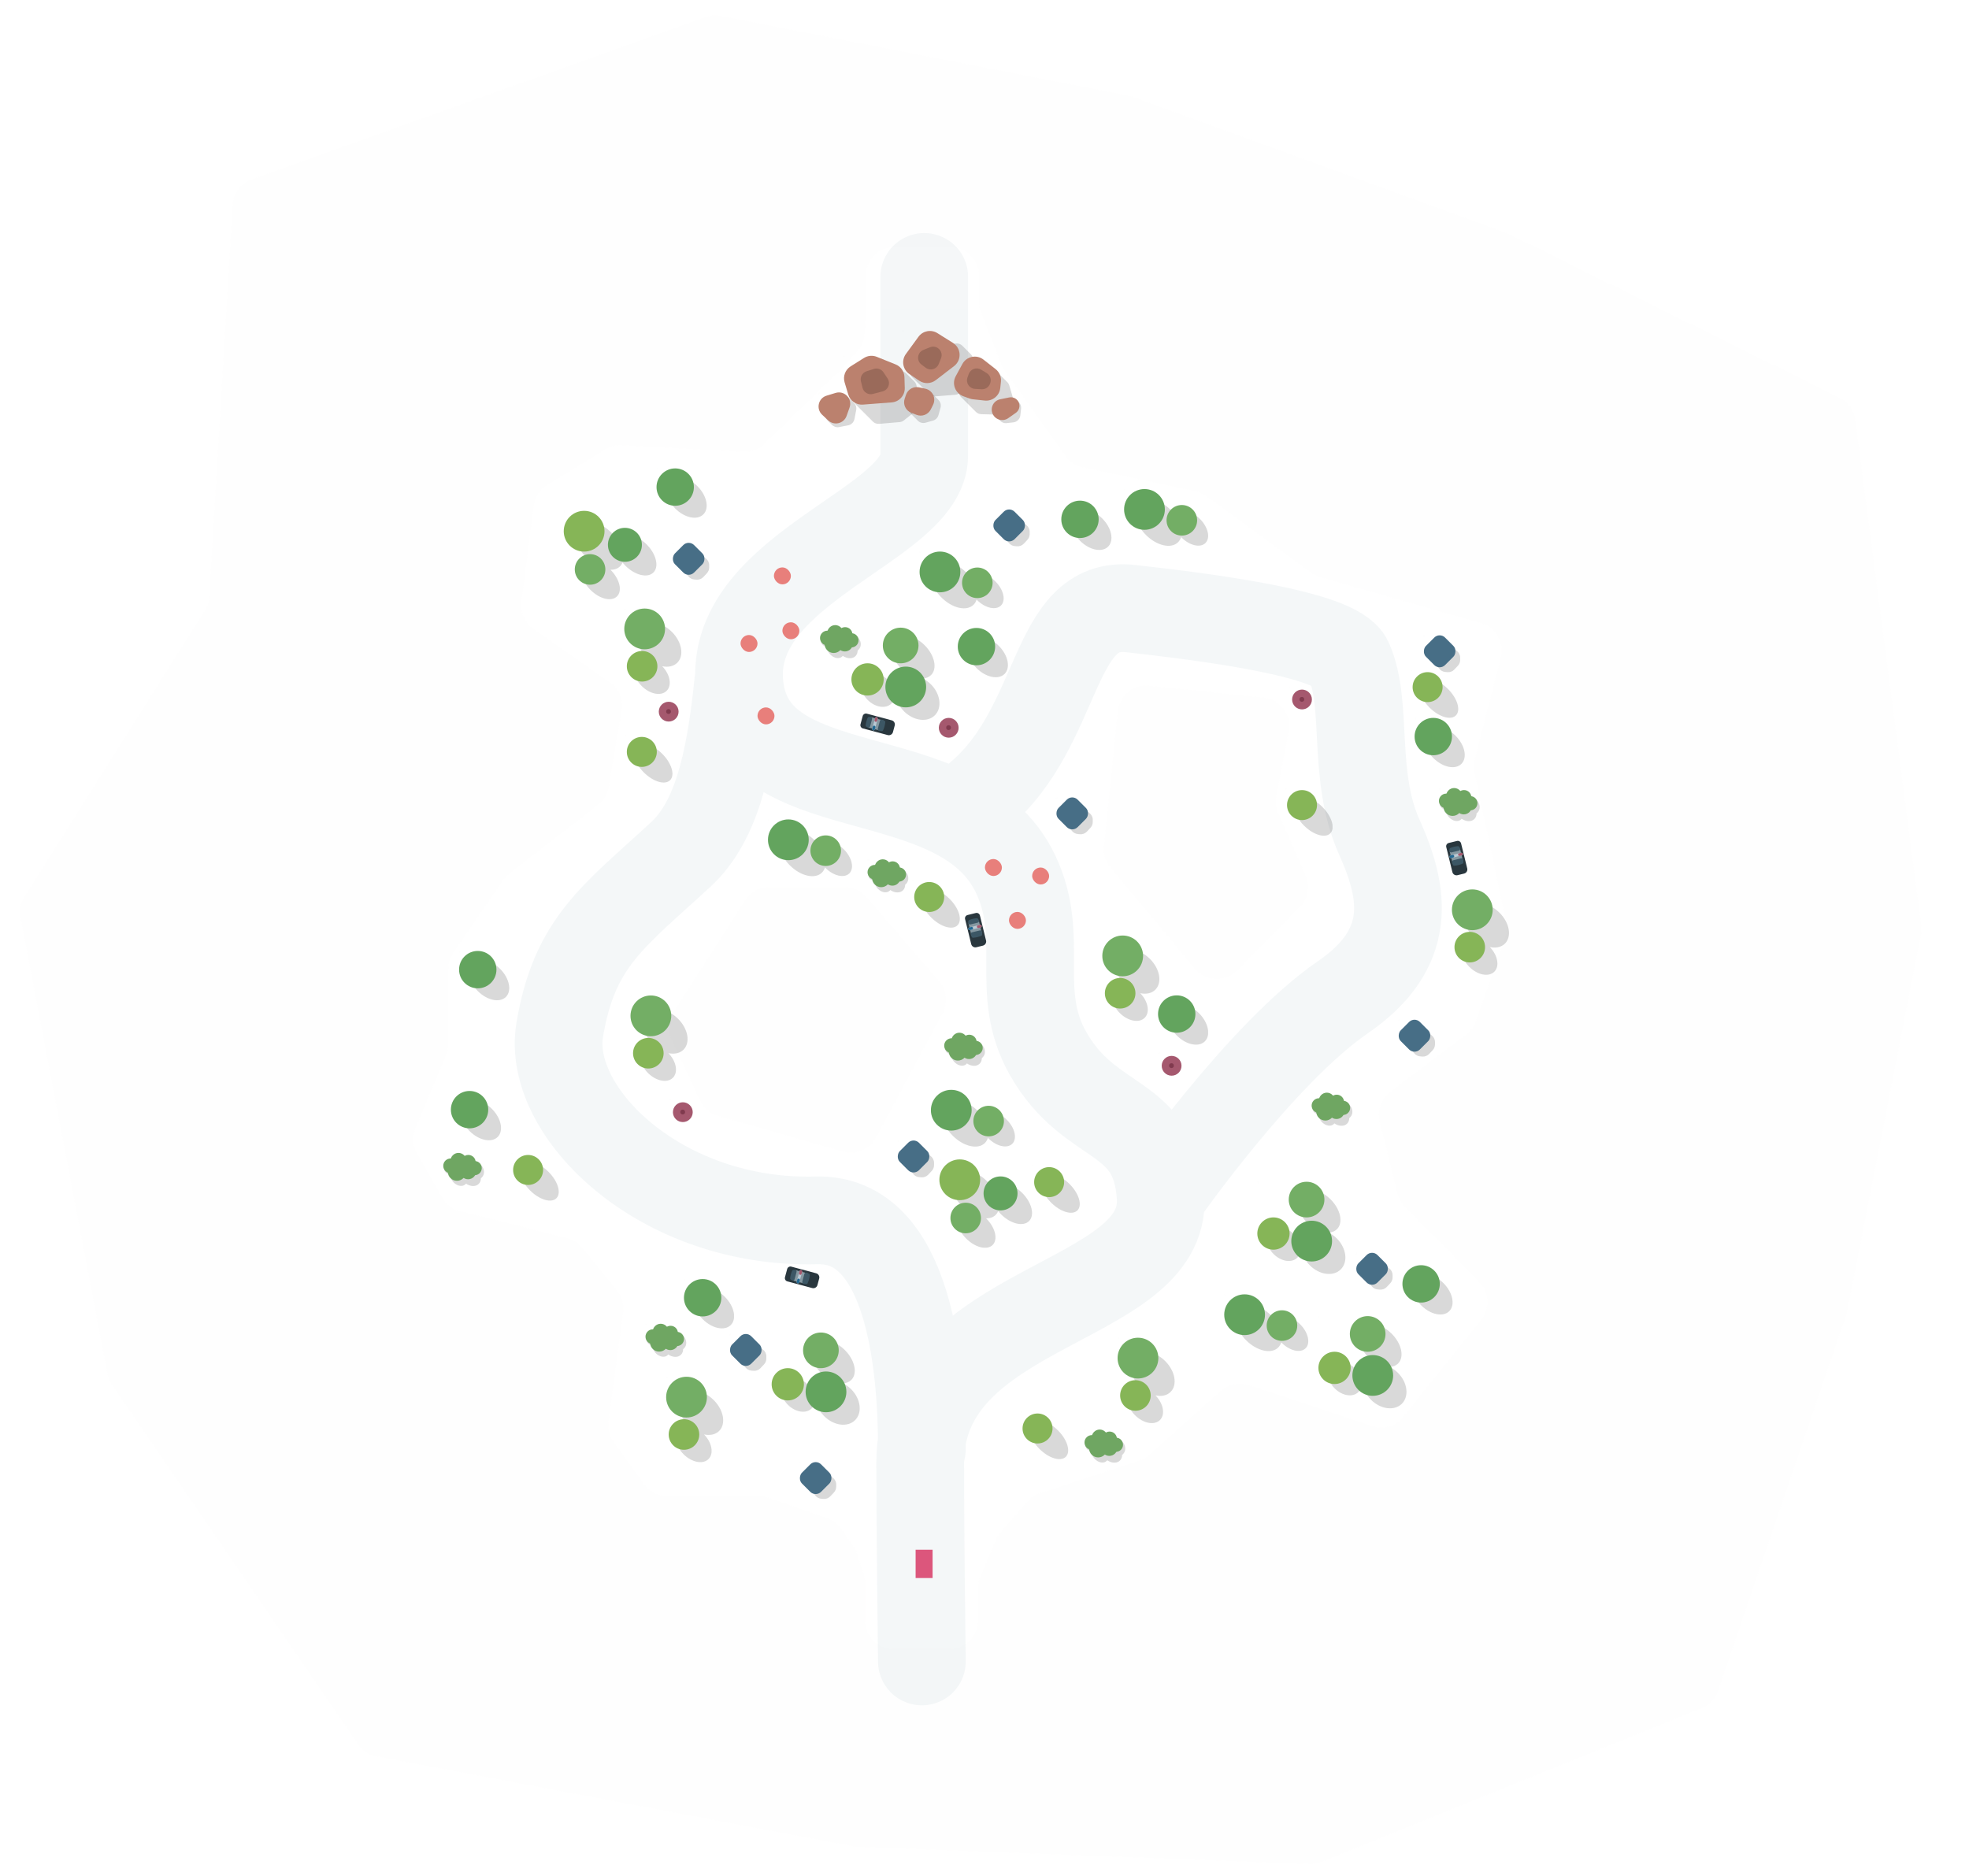 <svg width="6961" height="6632" viewBox="0 0 6961 6632" fill="none" xmlns="http://www.w3.org/2000/svg">
<g id="hitbox" clip-path="url(#clip0_2237_3750)">
<g id="room0Road">
<path id="road" d="M3267.5 979C3267.5 1128 3267.5 1366 3267.5 1610C3267.5 1854 2591.09 2002.45 2613.15 2403.5C2638.74 2868.62 3387.9 2668.64 3589.65 3088.5C3698.98 3316.03 3580.83 3504.8 3705.15 3724.5C3855.15 3989.58 4084.94 3928.47 4103.15 4232.5C4126.15 4616.5 3253.15 4606.36 3253.15 5171.5C3253.15 5424 3259.15 5874 3259.15 5874M3259.15 5124C3259.15 4826 3213.93 4305.63 2887.15 4314.5C2334.65 4329.5 1930.94 3931.96 1978.65 3642C2030.15 3329 2171.9 3238.11 2407.15 3020.5C2527.15 2909.5 2579.65 2713 2609.65 2413M4104.65 4231C4104.65 4231 4457.65 3724.5 4747.65 3525.5C4997.81 3353.84 4966.07 3159.32 4876.65 2960.5C4778.15 2741.5 4838.23 2493.04 4768.65 2336C4726.12 2240 4265.15 2181.5 3996.15 2151.5C3716.34 2120.29 3753.15 2566.5 3460.65 2812.5" stroke="#1C506F" stroke-opacity="0.05" stroke-width="310" stroke-linecap="round"/>
</g>
<g id="tree1" clip-path="url(#clip1_2237_3750)">
<path id="Union" fill-rule="evenodd" clip-rule="evenodd" d="M3262.32 2398.69C3273.89 2398.07 3284.1 2394.12 3291.65 2386.57C3314.49 2363.73 3304.37 2316.59 3269.05 2281.27C3233.73 2245.95 3186.58 2235.83 3163.75 2258.66C3140.91 2281.5 3151.03 2328.64 3186.35 2363.96C3197.22 2374.84 3209.22 2383.32 3221.28 2389.19C3206.11 2389.69 3192.17 2395 3181.76 2405.4C3155.46 2431.7 3161.75 2480.63 3195.8 2514.69C3229.86 2548.74 3278.79 2555.03 3305.09 2528.73C3331.39 2502.43 3325.1 2453.5 3291.05 2419.44C3282.25 2410.65 3272.46 2403.7 3262.32 2398.69ZM3151.35 2487.45C3131.76 2507.04 3094.26 2501.32 3067.6 2474.65C3040.94 2447.99 3035.21 2410.49 3054.8 2390.9C3074.4 2371.3 3111.9 2377.03 3138.56 2403.69C3165.22 2430.36 3170.95 2467.85 3151.35 2487.45Z" fill="black" fill-opacity="0.15"/>
<circle id="Ellipse 1" cx="3202.15" cy="2428.79" r="72.054" fill="#63A45E"/>
<circle id="Ellipse 1_2" cx="3067.04" cy="2402.04" r="57.043" fill="#86B557"/>
<circle id="Ellipse 1_3" cx="3184.13" cy="2282.05" r="63.048" fill="#73AE65"/>
<rect id="Rectangle 2165" x="3010" y="2219" width="5" height="5" fill="#A4C424" fill-opacity="0.01"/>
</g>
<g id="tree1_2" clip-path="url(#clip2_2237_3750)">
<path id="Union_2" fill-rule="evenodd" clip-rule="evenodd" d="M4913.32 4832.69C4924.89 4832.07 4935.1 4828.12 4942.65 4820.57C4965.49 4797.73 4955.37 4750.59 4920.05 4715.27C4884.73 4679.95 4837.58 4669.83 4814.75 4692.66C4791.91 4715.5 4802.03 4762.64 4837.35 4797.96C4848.22 4808.84 4860.22 4817.32 4872.28 4823.19C4857.11 4823.69 4843.17 4829 4832.76 4839.4C4806.46 4865.7 4812.75 4914.63 4846.8 4948.69C4880.86 4982.74 4929.79 4989.03 4956.09 4962.73C4982.39 4936.43 4976.1 4887.5 4942.05 4853.44C4933.25 4844.65 4923.46 4837.7 4913.32 4832.69ZM4802.35 4921.45C4782.76 4941.04 4745.26 4935.32 4718.6 4908.65C4691.94 4881.99 4686.21 4844.49 4705.8 4824.9C4725.4 4805.3 4762.9 4811.03 4789.56 4837.69C4816.22 4864.36 4821.95 4901.85 4802.35 4921.45Z" fill="black" fill-opacity="0.15"/>
<circle id="Ellipse 1_4" cx="4853.15" cy="4862.79" r="72.054" fill="#63A45E"/>
<circle id="Ellipse 1_5" cx="4718.04" cy="4836.04" r="57.043" fill="#86B557"/>
<circle id="Ellipse 1_6" cx="4835.13" cy="4716.05" r="63.048" fill="#73AE65"/>
<rect id="Rectangle 2165_2" x="4661" y="4653" width="5" height="5" fill="#A4C424" fill-opacity="0.01"/>
</g>
<g id="tree1_3" clip-path="url(#clip3_2237_3750)">
<path id="Union_3" fill-rule="evenodd" clip-rule="evenodd" d="M4697.32 4357.69C4708.89 4357.07 4719.1 4353.12 4726.65 4345.57C4749.49 4322.73 4739.37 4275.59 4704.05 4240.27C4668.73 4204.95 4621.58 4194.83 4598.75 4217.66C4575.91 4240.5 4586.03 4287.64 4621.35 4322.96C4632.22 4333.84 4644.22 4342.32 4656.28 4348.19C4641.11 4348.69 4627.17 4354 4616.76 4364.4C4590.46 4390.7 4596.75 4439.63 4630.8 4473.69C4664.86 4507.74 4713.79 4514.03 4740.09 4487.73C4766.39 4461.43 4760.1 4412.5 4726.05 4378.44C4717.25 4369.65 4707.46 4362.7 4697.32 4357.69ZM4586.35 4446.45C4566.76 4466.04 4529.26 4460.32 4502.6 4433.65C4475.94 4406.99 4470.21 4369.49 4489.8 4349.9C4509.4 4330.3 4546.9 4336.03 4573.56 4362.69C4600.22 4389.36 4605.95 4426.85 4586.35 4446.45Z" fill="black" fill-opacity="0.15"/>
<circle id="Ellipse 1_7" cx="4637.15" cy="4387.79" r="72.054" fill="#63A45E"/>
<circle id="Ellipse 1_8" cx="4502.04" cy="4361.04" r="57.043" fill="#86B557"/>
<circle id="Ellipse 1_9" cx="4619.13" cy="4241.05" r="63.048" fill="#73AE65"/>
<rect id="Rectangle 2165_3" x="4445" y="4178" width="5" height="5" fill="#A4C424" fill-opacity="0.01"/>
</g>
<g id="tree1_4" clip-path="url(#clip4_2237_3750)">
<path id="Union_4" fill-rule="evenodd" clip-rule="evenodd" d="M2980.32 4890.69C2991.89 4890.07 3002.1 4886.12 3009.65 4878.57C3032.49 4855.73 3022.37 4808.59 2987.05 4773.27C2951.73 4737.95 2904.58 4727.83 2881.75 4750.66C2858.91 4773.5 2869.03 4820.64 2904.35 4855.96C2915.22 4866.84 2927.22 4875.32 2939.28 4881.19C2924.11 4881.69 2910.17 4887 2899.76 4897.4C2873.46 4923.7 2879.75 4972.63 2913.8 5006.69C2947.86 5040.74 2996.79 5047.03 3023.09 5020.73C3049.39 4994.43 3043.1 4945.5 3009.05 4911.44C3000.25 4902.65 2990.46 4895.7 2980.32 4890.69ZM2869.35 4979.45C2849.76 4999.04 2812.26 4993.32 2785.6 4966.65C2758.94 4939.99 2753.21 4902.49 2772.8 4882.9C2792.4 4863.3 2829.9 4869.03 2856.56 4895.69C2883.22 4922.36 2888.95 4959.85 2869.35 4979.45Z" fill="black" fill-opacity="0.15"/>
<circle id="Ellipse 1_10" cx="2920.15" cy="4920.79" r="72.054" fill="#63A45E"/>
<circle id="Ellipse 1_11" cx="2785.04" cy="4894.04" r="57.043" fill="#86B557"/>
<circle id="Ellipse 1_12" cx="2902.13" cy="4774.05" r="63.048" fill="#73AE65"/>
<rect id="Rectangle 2165_4" x="2728" y="4711" width="5" height="5" fill="#A4C424" fill-opacity="0.01"/>
</g>
<g id="tree2">
<path id="Union_5" fill-rule="evenodd" clip-rule="evenodd" d="M3486.23 4307.36C3499.83 4307.53 3511.7 4303.61 3520.15 4295.15C3523.94 4291.36 3526.82 4286.88 3528.83 4281.87C3531.89 4285.63 3535.2 4289.32 3538.78 4292.9C3572.83 4326.95 3617.27 4337.73 3638.04 4316.97C3658.8 4296.2 3648.03 4251.76 3613.97 4217.71C3579.92 4183.65 3535.48 4172.88 3514.71 4193.64C3512.78 4195.58 3511.11 4197.72 3509.72 4200.04C3504.25 4192.22 3497.84 4184.55 3490.56 4177.26C3449.83 4136.54 3397.05 4123.29 3372.67 4147.67C3348.29 4172.05 3361.54 4224.83 3402.27 4265.56C3405.83 4269.12 3409.48 4272.47 3413.2 4275.61C3405.27 4276.71 3398.34 4279.83 3393.04 4285.13C3373.45 4304.73 3383.6 4346.65 3415.71 4378.76C3447.82 4410.87 3489.74 4421.02 3509.34 4401.43C3528.93 4381.83 3518.78 4339.91 3486.67 4307.8C3486.52 4307.65 3486.38 4307.51 3486.23 4307.36Z" fill="black" fill-opacity="0.15"/>
<circle id="Ellipse 1_13" cx="3537.23" cy="4219.16" r="60.045" fill="#63A45E"/>
<circle id="Ellipse 1_14" cx="3414.07" cy="4306.16" r="54.041" fill="#73AE65"/>
<circle id="Ellipse 1_15" cx="3393.05" cy="4171.05" r="72.054" fill="#86B557"/>
<rect id="Rectangle 2165_5" x="3321" y="4099" width="5" height="5" fill="#A4C424" fill-opacity="0.01"/>
</g>
<g id="tree2_2">
<path id="Union_6" fill-rule="evenodd" clip-rule="evenodd" d="M2158.23 2014.36C2171.83 2014.54 2183.7 2010.61 2192.15 2002.15C2195.94 1998.36 2198.82 1993.88 2200.83 1988.87C2203.89 1992.63 2207.2 1996.32 2210.78 1999.9C2244.83 2033.95 2289.27 2044.73 2310.04 2023.97C2330.8 2003.2 2320.03 1958.76 2285.97 1924.71C2251.92 1890.65 2207.48 1879.88 2186.71 1900.64C2184.78 1902.58 2183.11 1904.72 2181.72 1907.04C2176.25 1899.22 2169.84 1891.55 2162.56 1884.26C2121.83 1843.54 2069.05 1830.29 2044.67 1854.67C2020.29 1879.05 2033.54 1931.83 2074.27 1972.56C2077.83 1976.12 2081.48 1979.47 2085.2 1982.61C2077.27 1983.71 2070.34 1986.83 2065.04 1992.13C2045.45 2011.73 2055.6 2053.65 2087.71 2085.76C2119.82 2117.87 2161.74 2128.02 2181.34 2108.43C2200.93 2088.83 2190.78 2046.91 2158.67 2014.8C2158.52 2014.65 2158.38 2014.51 2158.23 2014.36Z" fill="black" fill-opacity="0.15"/>
<circle id="Ellipse 1_16" cx="2209.23" cy="1926.16" r="60.045" fill="#63A45E"/>
<circle id="Ellipse 1_17" cx="2086.07" cy="2013.16" r="54.041" fill="#73AE65"/>
<circle id="Ellipse 1_18" cx="2065.05" cy="1878.05" r="72.054" fill="#86B557"/>
<rect id="Rectangle 2165_6" x="1993" y="1806" width="5" height="5" fill="#A4C424" fill-opacity="0.01"/>
</g>
<g id="tree6" clip-path="url(#clip5_2237_3750)">
<path id="Union_7" d="M1967.02 4236.31C1948.94 4254.38 1907.2 4241.95 1873.79 4208.54C1840.38 4175.12 1827.94 4133.39 1846.02 4115.31C1864.09 4097.24 1905.83 4109.67 1939.24 4143.08C1972.66 4176.5 1985.09 4218.24 1967.02 4236.31Z" fill="black" fill-opacity="0.15"/>
<circle id="Ellipse 1_19" cx="1867" cy="4136.29" r="53" fill="#86B557"/>
<rect id="Rectangle 2165_7" x="1807" y="4076" width="5" height="5" fill="#A4C424" fill-opacity="0.01"/>
</g>
<g id="tree6_2" clip-path="url(#clip6_2237_3750)">
<path id="Union_8" d="M2369.02 2758.31C2350.94 2776.38 2309.2 2763.95 2275.79 2730.54C2242.38 2697.12 2229.94 2655.39 2248.02 2637.31C2266.09 2619.24 2307.83 2631.67 2341.24 2665.08C2374.66 2698.5 2387.09 2740.24 2369.02 2758.31Z" fill="black" fill-opacity="0.15"/>
<circle id="Ellipse 1_20" cx="2269" cy="2658.29" r="53" fill="#86B557"/>
<rect id="Rectangle 2165_8" x="2209" y="2598" width="5" height="5" fill="#A4C424" fill-opacity="0.01"/>
</g>
<g id="tree6_3" clip-path="url(#clip7_2237_3750)">
<path id="Union_9" d="M3385.02 3271.31C3366.94 3289.38 3325.2 3276.95 3291.79 3243.54C3258.38 3210.12 3245.94 3168.39 3264.02 3150.31C3282.09 3132.24 3323.83 3144.67 3357.24 3178.08C3390.66 3211.5 3403.09 3253.24 3385.02 3271.31Z" fill="black" fill-opacity="0.15"/>
<circle id="Ellipse 1_21" cx="3285" cy="3171.29" r="53" fill="#86B557"/>
<rect id="Rectangle 2165_9" x="3225" y="3111" width="5" height="5" fill="#A4C424" fill-opacity="0.01"/>
</g>
<g id="tree6_4" clip-path="url(#clip8_2237_3750)">
<path id="Union_10" d="M4703.02 2946.31C4684.94 2964.38 4643.2 2951.95 4609.79 2918.54C4576.38 2885.12 4563.94 2843.39 4582.02 2825.31C4600.09 2807.24 4641.83 2819.67 4675.24 2853.08C4708.66 2886.5 4721.09 2928.24 4703.02 2946.31Z" fill="black" fill-opacity="0.15"/>
<circle id="Ellipse 1_22" cx="4603" cy="2846.29" r="53" fill="#86B557"/>
<rect id="Rectangle 2165_10" x="4543" y="2786" width="5" height="5" fill="#A4C424" fill-opacity="0.01"/>
</g>
<g id="tree6_5" clip-path="url(#clip9_2237_3750)">
<path id="Union_11" d="M3809.02 4279.31C3790.94 4297.38 3749.2 4284.95 3715.79 4251.54C3682.38 4218.12 3669.94 4176.39 3688.02 4158.31C3706.09 4140.24 3747.83 4152.67 3781.24 4186.08C3814.66 4219.5 3827.09 4261.24 3809.02 4279.31Z" fill="black" fill-opacity="0.15"/>
<circle id="Ellipse 1_23" cx="3709" cy="4179.29" r="53" fill="#86B557"/>
<rect id="Rectangle 2165_11" x="3649" y="4119" width="5" height="5" fill="#A4C424" fill-opacity="0.01"/>
</g>
<g id="tree6_6" clip-path="url(#clip10_2237_3750)">
<path id="Union_12" d="M5147.02 2529.31C5128.94 2547.38 5087.2 2534.95 5053.79 2501.54C5020.38 2468.12 5007.94 2426.39 5026.02 2408.31C5044.09 2390.24 5085.83 2402.67 5119.24 2436.08C5152.66 2469.5 5165.09 2511.24 5147.02 2529.31Z" fill="black" fill-opacity="0.15"/>
<circle id="Ellipse 1_24" cx="5047" cy="2429.29" r="53" fill="#86B557"/>
<rect id="Rectangle 2165_12" x="4987" y="2369" width="5" height="5" fill="#A4C424" fill-opacity="0.01"/>
</g>
<g id="tree6_7" clip-path="url(#clip11_2237_3750)">
<path id="Union_13" d="M3768.02 5150.31C3749.94 5168.38 3708.2 5155.95 3674.79 5122.54C3641.38 5089.12 3628.94 5047.39 3647.02 5029.31C3665.09 5011.24 3706.83 5023.67 3740.24 5057.08C3773.66 5090.5 3786.09 5132.24 3768.02 5150.31Z" fill="black" fill-opacity="0.15"/>
<circle id="Ellipse 1_25" cx="3668" cy="5050.29" r="53" fill="#86B557"/>
<rect id="Rectangle 2165_13" x="3608" y="4990" width="5" height="5" fill="#A4C424" fill-opacity="0.01"/>
</g>
<g id="tree5" clip-path="url(#clip12_2237_3750)">
<path id="Union_14" d="M2583.55 4684.55C2561.82 4706.28 2517.36 4697.06 2484.26 4663.95C2451.15 4630.85 2441.93 4586.4 2463.67 4564.66C2485.4 4542.93 2529.85 4552.15 2562.96 4585.25C2596.06 4618.36 2605.28 4662.81 2583.55 4684.55Z" fill="black" fill-opacity="0.15"/>
<circle id="Ellipse 1_26" cx="2484.05" cy="4588.05" r="66.05" fill="#63A45E"/>
<rect id="Rectangle 2165_14" x="2418" y="4522" width="5" height="5" fill="#A4C424" fill-opacity="0.01"/>
</g>
<g id="tree5_2" clip-path="url(#clip13_2237_3750)">
<path id="Union_15" d="M4259.55 3681.55C4237.82 3703.28 4193.36 3694.06 4160.26 3660.95C4127.15 3627.85 4117.93 3583.4 4139.67 3561.66C4161.4 3539.93 4205.85 3549.15 4238.96 3582.25C4272.06 3615.36 4281.28 3659.81 4259.55 3681.55Z" fill="black" fill-opacity="0.15"/>
<circle id="Ellipse 1_27" cx="4160.05" cy="3585.05" r="66.05" fill="#63A45E"/>
<rect id="Rectangle 2165_15" x="4094" y="3519" width="5" height="5" fill="#A4C424" fill-opacity="0.01"/>
</g>
<g id="tree5_3" clip-path="url(#clip14_2237_3750)">
<path id="Union_16" d="M1759.55 4019.55C1737.82 4041.28 1693.36 4032.06 1660.26 3998.95C1627.15 3965.85 1617.93 3921.4 1639.67 3899.66C1661.4 3877.93 1705.85 3887.15 1738.96 3920.25C1772.06 3953.36 1781.28 3997.81 1759.55 4019.55Z" fill="black" fill-opacity="0.15"/>
<circle id="Ellipse 1_28" cx="1660.05" cy="3923.05" r="66.05" fill="#63A45E"/>
<rect id="Rectangle 2165_16" x="1594" y="3857" width="5" height="5" fill="#A4C424" fill-opacity="0.01"/>
</g>
<g id="tree5_4" clip-path="url(#clip15_2237_3750)">
<path id="Union_17" d="M1788.55 3524.55C1766.82 3546.28 1722.36 3537.06 1689.26 3503.95C1656.15 3470.85 1646.93 3426.4 1668.67 3404.66C1690.4 3382.93 1734.85 3392.15 1767.96 3425.25C1801.06 3458.36 1810.28 3502.81 1788.55 3524.55Z" fill="black" fill-opacity="0.15"/>
<circle id="Ellipse 1_29" cx="1689.05" cy="3428.05" r="66.05" fill="#63A45E"/>
<rect id="Rectangle 2165_17" x="1623" y="3362" width="5" height="5" fill="#A4C424" fill-opacity="0.01"/>
</g>
<g id="tree5_5" clip-path="url(#clip16_2237_3750)">
<path id="Union_18" d="M5123.55 4635.55C5101.82 4657.28 5057.36 4648.06 5024.26 4614.95C4991.15 4581.85 4981.93 4537.4 5003.67 4515.66C5025.4 4493.93 5069.85 4503.15 5102.96 4536.25C5136.06 4569.36 5145.28 4613.81 5123.55 4635.55Z" fill="black" fill-opacity="0.15"/>
<circle id="Ellipse 1_30" cx="5024.05" cy="4539.05" r="66.05" fill="#63A45E"/>
<rect id="Rectangle 2165_18" x="4958" y="4473" width="5" height="5" fill="#A4C424" fill-opacity="0.01"/>
</g>
<g id="tree5_6" clip-path="url(#clip17_2237_3750)">
<path id="Union_19" d="M5166.55 2700.55C5144.82 2722.28 5100.36 2713.06 5067.26 2679.95C5034.15 2646.85 5024.93 2602.4 5046.67 2580.66C5068.4 2558.93 5112.85 2568.15 5145.96 2601.25C5179.06 2634.36 5188.28 2678.81 5166.55 2700.55Z" fill="black" fill-opacity="0.15"/>
<circle id="Ellipse 1_31" cx="5067.05" cy="2604.05" r="66.05" fill="#63A45E"/>
<rect id="Rectangle 2165_19" x="5001" y="2538" width="5" height="5" fill="#A4C424" fill-opacity="0.01"/>
</g>
<g id="tree5_7" clip-path="url(#clip18_2237_3750)">
<path id="Union_20" d="M3551.55 2382.55C3529.82 2404.28 3485.36 2395.06 3452.26 2361.95C3419.15 2328.85 3409.93 2284.4 3431.67 2262.66C3453.4 2240.93 3497.85 2250.15 3530.96 2283.25C3564.06 2316.36 3573.28 2360.81 3551.55 2382.55Z" fill="black" fill-opacity="0.15"/>
<circle id="Ellipse 1_32" cx="3452.05" cy="2286.05" r="66.05" fill="#63A45E"/>
<rect id="Rectangle 2165_20" x="3386" y="2220" width="5" height="5" fill="#A4C424" fill-opacity="0.01"/>
</g>
<g id="tree5_8" clip-path="url(#clip19_2237_3750)">
<path id="Union_21" d="M3917.55 1932.55C3895.82 1954.28 3851.36 1945.06 3818.26 1911.95C3785.15 1878.85 3775.93 1834.4 3797.67 1812.66C3819.4 1790.93 3863.85 1800.15 3896.96 1833.25C3930.06 1866.36 3939.28 1910.81 3917.55 1932.55Z" fill="black" fill-opacity="0.15"/>
<circle id="Ellipse 1_33" cx="3818.05" cy="1836.05" r="66.05" fill="#63A45E"/>
<rect id="Rectangle 2165_21" x="3752" y="1770" width="5" height="5" fill="#A4C424" fill-opacity="0.01"/>
</g>
<g id="tree5_9" clip-path="url(#clip20_2237_3750)">
<path id="Union_22" d="M2486.55 1818.55C2464.82 1840.28 2420.36 1831.06 2387.26 1797.95C2354.15 1764.85 2344.93 1720.4 2366.67 1698.66C2388.4 1676.93 2432.85 1686.15 2465.96 1719.25C2499.06 1752.36 2508.28 1796.81 2486.55 1818.55Z" fill="black" fill-opacity="0.15"/>
<circle id="Ellipse 1_34" cx="2387.05" cy="1722.05" r="66.05" fill="#63A45E"/>
<rect id="Rectangle 2165_22" x="2321" y="1656" width="5" height="5" fill="#A4C424" fill-opacity="0.01"/>
</g>
<g id="tree4">
<path id="Union_23" fill-rule="evenodd" clip-rule="evenodd" d="M2341.08 2355.36C2361.88 2359.77 2381.49 2355.94 2394.51 2342.92C2419.29 2318.14 2410.79 2269.47 2375.53 2234.2C2340.27 2198.94 2291.59 2190.44 2266.81 2215.22C2242.03 2240 2250.53 2288.68 2285.79 2323.94C2286.76 2324.91 2287.74 2325.86 2288.73 2326.78C2274.11 2324.77 2260.74 2328.03 2251.63 2337.14C2231.96 2356.82 2239.56 2396.32 2268.61 2425.37C2297.67 2454.43 2337.17 2462.03 2356.84 2442.36C2376.24 2422.96 2369.12 2384.29 2341.08 2355.36Z" fill="black" fill-opacity="0.15"/>
<circle id="Ellipse 1_35" cx="2270.05" cy="2355.56" r="54.041" fill="#86B557"/>
<circle id="Ellipse 1_36" cx="2279.05" cy="2223.46" r="72.054" fill="#73AE65"/>
<rect id="Rectangle 2165_23" x="2207" y="2151" width="5" height="5" fill="#A4C424" fill-opacity="0.01"/>
</g>
<g id="tree4_2">
<path id="Union_24" fill-rule="evenodd" clip-rule="evenodd" d="M2363.08 3723.36C2383.88 3727.77 2403.49 3723.94 2416.51 3710.92C2441.29 3686.14 2432.79 3637.47 2397.53 3602.2C2362.27 3566.94 2313.59 3558.44 2288.81 3583.22C2264.03 3608 2272.53 3656.68 2307.79 3691.94C2308.76 3692.91 2309.74 3693.86 2310.73 3694.78C2296.11 3692.77 2282.74 3696.03 2273.63 3705.14C2253.96 3724.82 2261.56 3764.32 2290.61 3793.37C2319.67 3822.43 2359.17 3830.03 2378.84 3810.36C2398.24 3790.96 2391.12 3752.29 2363.08 3723.36Z" fill="black" fill-opacity="0.15"/>
<circle id="Ellipse 1_37" cx="2292.05" cy="3723.56" r="54.041" fill="#86B557"/>
<circle id="Ellipse 1_38" cx="2301.05" cy="3591.46" r="72.054" fill="#73AE65"/>
<rect id="Rectangle 2165_24" x="2229" y="3519" width="5" height="5" fill="#A4C424" fill-opacity="0.01"/>
</g>
<g id="tree4_3">
<path id="Union_25" fill-rule="evenodd" clip-rule="evenodd" d="M4085.08 4933.36C4105.88 4937.77 4125.49 4933.94 4138.51 4920.92C4163.29 4896.14 4154.79 4847.47 4119.53 4812.2C4084.27 4776.94 4035.59 4768.44 4010.81 4793.22C3986.03 4818 3994.53 4866.68 4029.79 4901.94C4030.76 4902.91 4031.74 4903.86 4032.73 4904.78C4018.11 4902.77 4004.74 4906.03 3995.63 4915.14C3975.96 4934.82 3983.56 4974.32 4012.61 5003.37C4041.67 5032.43 4081.17 5040.03 4100.84 5020.36C4120.24 5000.96 4113.12 4962.29 4085.08 4933.36Z" fill="black" fill-opacity="0.15"/>
<circle id="Ellipse 1_39" cx="4014.05" cy="4933.56" r="54.041" fill="#86B557"/>
<circle id="Ellipse 1_40" cx="4023.05" cy="4801.46" r="72.054" fill="#73AE65"/>
<rect id="Rectangle 2165_25" x="3951" y="4729" width="5" height="5" fill="#A4C424" fill-opacity="0.01"/>
</g>
<g id="tree4_4">
<path id="Union_26" fill-rule="evenodd" clip-rule="evenodd" d="M2489.08 5071.36C2509.88 5075.77 2529.49 5071.94 2542.51 5058.92C2567.29 5034.14 2558.79 4985.47 2523.53 4950.2C2488.27 4914.94 2439.59 4906.44 2414.81 4931.22C2390.03 4956 2398.53 5004.68 2433.79 5039.94C2434.76 5040.91 2435.74 5041.86 2436.73 5042.78C2422.11 5040.77 2408.74 5044.03 2399.63 5053.14C2379.96 5072.82 2387.56 5112.32 2416.61 5141.37C2445.67 5170.43 2485.17 5178.03 2504.84 5158.36C2524.24 5138.96 2517.12 5100.29 2489.08 5071.36Z" fill="black" fill-opacity="0.15"/>
<circle id="Ellipse 1_41" cx="2418.05" cy="5071.56" r="54.041" fill="#86B557"/>
<circle id="Ellipse 1_42" cx="2427.05" cy="4939.46" r="72.054" fill="#73AE65"/>
<rect id="Rectangle 2165_26" x="2355" y="4867" width="5" height="5" fill="#A4C424" fill-opacity="0.01"/>
</g>
<g id="tree4_5">
<path id="Union_27" fill-rule="evenodd" clip-rule="evenodd" d="M4031.08 3511.36C4051.88 3515.77 4071.49 3511.94 4084.51 3498.92C4109.29 3474.14 4100.79 3425.47 4065.53 3390.2C4030.27 3354.94 3981.59 3346.44 3956.81 3371.22C3932.03 3396 3940.53 3444.68 3975.79 3479.94C3976.76 3480.91 3977.74 3481.86 3978.73 3482.78C3964.11 3480.77 3950.74 3484.03 3941.63 3493.14C3921.96 3512.82 3929.56 3552.32 3958.61 3581.37C3987.67 3610.43 4027.17 3618.03 4046.84 3598.36C4066.24 3578.96 4059.12 3540.29 4031.08 3511.36Z" fill="black" fill-opacity="0.15"/>
<circle id="Ellipse 1_43" cx="3960.05" cy="3511.56" r="54.041" fill="#86B557"/>
<circle id="Ellipse 1_44" cx="3969.05" cy="3379.46" r="72.054" fill="#73AE65"/>
<rect id="Rectangle 2165_27" x="3897" y="3307" width="5" height="5" fill="#A4C424" fill-opacity="0.01"/>
</g>
<g id="tree4_6">
<path id="Union_28" fill-rule="evenodd" clip-rule="evenodd" d="M5267.08 3348.36C5287.88 3352.77 5307.49 3348.94 5320.51 3335.92C5345.29 3311.14 5336.79 3262.47 5301.53 3227.2C5266.27 3191.94 5217.59 3183.44 5192.81 3208.22C5168.03 3233 5176.53 3281.68 5211.79 3316.94C5212.76 3317.91 5213.74 3318.86 5214.73 3319.78C5200.11 3317.77 5186.74 3321.03 5177.63 3330.14C5157.96 3349.82 5165.56 3389.32 5194.61 3418.37C5223.67 3447.43 5263.17 3455.03 5282.84 3435.36C5302.24 3415.96 5295.12 3377.29 5267.08 3348.36Z" fill="black" fill-opacity="0.15"/>
<circle id="Ellipse 1_45" cx="5196.05" cy="3348.56" r="54.041" fill="#86B557"/>
<circle id="Ellipse 1_46" cx="5205.05" cy="3216.46" r="72.054" fill="#73AE65"/>
<rect id="Rectangle 2165_28" x="5133" y="3144" width="5" height="5" fill="#A4C424" fill-opacity="0.01"/>
</g>
<g id="tree3" clip-path="url(#clip21_2237_3750)">
<path id="Union_29" fill-rule="evenodd" clip-rule="evenodd" d="M2792.28 3059.31C2830.73 3097.76 2881.61 3109.23 2905.92 3084.92C2910.95 3079.88 2914.45 3073.7 2916.5 3066.74C2917.02 3067.28 2917.56 3067.82 2918.1 3068.36C2946.81 3097.08 2984.71 3105.73 3002.75 3087.69C3020.79 3069.65 3012.14 3031.74 2983.43 3003.03C2954.71 2974.32 2916.81 2965.67 2898.77 2983.71C2897.36 2985.12 2896.11 2986.65 2895.03 2988.29C2890.68 2982.44 2885.77 2976.73 2880.31 2971.28C2841.86 2932.82 2790.98 2921.36 2766.67 2945.67C2742.36 2969.98 2753.83 3020.86 2792.28 3059.31Z" fill="black" fill-opacity="0.15"/>
<circle id="Ellipse 1_47" cx="2919.15" cy="3007.46" r="54.041" fill="#73AE65"/>
<circle id="Ellipse 1_48" cx="2787.05" cy="2969.05" r="72.054" fill="#63A45E"/>
<rect id="Rectangle 2165_29" x="2715" y="2897" width="5" height="5" fill="#A4C424" fill-opacity="0.01"/>
</g>
<g id="tree3_2" clip-path="url(#clip22_2237_3750)">
<path id="Union_30" fill-rule="evenodd" clip-rule="evenodd" d="M3328.28 2112.31C3366.73 2150.76 3417.61 2162.23 3441.92 2137.92C3446.95 2132.88 3450.45 2126.7 3452.5 2119.74C3453.02 2120.28 3453.56 2120.82 3454.1 2121.36C3482.81 2150.08 3520.71 2158.73 3538.75 2140.69C3556.79 2122.65 3548.14 2084.74 3519.43 2056.03C3490.71 2027.32 3452.81 2018.67 3434.77 2036.71C3433.36 2038.12 3432.11 2039.65 3431.03 2041.29C3426.68 2035.44 3421.77 2029.73 3416.31 2024.28C3377.86 1985.82 3326.98 1974.36 3302.67 1998.67C3278.36 2022.98 3289.83 2073.86 3328.28 2112.31Z" fill="black" fill-opacity="0.15"/>
<circle id="Ellipse 1_49" cx="3455.15" cy="2060.46" r="54.041" fill="#73AE65"/>
<circle id="Ellipse 1_50" cx="3323.05" cy="2022.05" r="72.054" fill="#63A45E"/>
<rect id="Rectangle 2165_30" x="3251" y="1950" width="5" height="5" fill="#A4C424" fill-opacity="0.01"/>
</g>
<g id="tree3_3" clip-path="url(#clip23_2237_3750)">
<path id="Union_31" fill-rule="evenodd" clip-rule="evenodd" d="M4405.28 4738.31C4443.73 4776.76 4494.61 4788.23 4518.92 4763.92C4523.95 4758.88 4527.45 4752.7 4529.5 4745.73C4530.02 4746.28 4530.56 4746.82 4531.1 4747.36C4559.81 4776.08 4597.71 4784.73 4615.75 4766.69C4633.79 4748.65 4625.14 4710.74 4596.43 4682.03C4567.71 4653.32 4529.81 4644.67 4511.77 4662.71C4510.36 4664.12 4509.11 4665.65 4508.03 4667.29C4503.68 4661.44 4498.77 4655.73 4493.31 4650.27C4454.86 4611.82 4403.98 4600.36 4379.67 4624.67C4355.36 4648.98 4366.83 4699.86 4405.28 4738.31Z" fill="black" fill-opacity="0.15"/>
<circle id="Ellipse 1_51" cx="4532.15" cy="4686.46" r="54.041" fill="#73AE65"/>
<circle id="Ellipse 1_52" cx="4400.05" cy="4648.05" r="72.054" fill="#63A45E"/>
<rect id="Rectangle 2165_31" x="4328" y="4576" width="5" height="5" fill="#A4C424" fill-opacity="0.01"/>
</g>
<g id="tree3_4" clip-path="url(#clip24_2237_3750)">
<path id="Union_32" fill-rule="evenodd" clip-rule="evenodd" d="M3368.28 4015.31C3406.73 4053.76 3457.61 4065.23 3481.92 4040.92C3486.95 4035.88 3490.45 4029.7 3492.5 4022.74C3493.02 4023.28 3493.56 4023.82 3494.1 4024.36C3522.81 4053.08 3560.71 4061.73 3578.75 4043.69C3596.79 4025.65 3588.14 3987.74 3559.43 3959.03C3530.71 3930.32 3492.81 3921.67 3474.77 3939.71C3473.36 3941.12 3472.11 3942.65 3471.03 3944.29C3466.68 3938.44 3461.77 3932.73 3456.31 3927.28C3417.86 3888.82 3366.98 3877.36 3342.67 3901.67C3318.36 3925.98 3329.83 3976.86 3368.28 4015.31Z" fill="black" fill-opacity="0.15"/>
<circle id="Ellipse 1_53" cx="3495.15" cy="3963.46" r="54.041" fill="#73AE65"/>
<circle id="Ellipse 1_54" cx="3363.05" cy="3925.05" r="72.054" fill="#63A45E"/>
<rect id="Rectangle 2165_32" x="3291" y="3853" width="5" height="5" fill="#A4C424" fill-opacity="0.01"/>
</g>
<g id="tree3_5" clip-path="url(#clip25_2237_3750)">
<path id="Union_33" fill-rule="evenodd" clip-rule="evenodd" d="M4051.28 1891.31C4089.73 1929.76 4140.61 1941.23 4164.92 1916.92C4169.95 1911.88 4173.45 1905.7 4175.5 1898.74C4176.02 1899.28 4176.56 1899.82 4177.1 1900.36C4205.81 1929.08 4243.71 1937.73 4261.75 1919.69C4279.79 1901.65 4271.14 1863.74 4242.43 1835.03C4213.71 1806.32 4175.81 1797.67 4157.77 1815.71C4156.36 1817.12 4155.11 1818.65 4154.03 1820.29C4149.68 1814.44 4144.77 1808.73 4139.31 1803.28C4100.86 1764.82 4049.98 1753.36 4025.67 1777.67C4001.36 1801.98 4012.83 1852.86 4051.28 1891.31Z" fill="black" fill-opacity="0.15"/>
<circle id="Ellipse 1_55" cx="4178.15" cy="1839.46" r="54.041" fill="#73AE65"/>
<circle id="Ellipse 1_56" cx="4046.05" cy="1801.05" r="72.054" fill="#63A45E"/>
<rect id="Rectangle 2165_33" x="3974" y="1729" width="5" height="5" fill="#A4C424" fill-opacity="0.01"/>
</g>
<g id="stone1" clip-path="url(#clip26_2237_3750)">
<path id="Vector 755" d="M2507.17 1998.14C2507.17 1988.65 2502.68 1979.72 2495.06 1974.06L2479.24 1962.31C2467.38 1953.5 2450.87 1954.64 2440.33 1965L2422.99 1982.04C2411.79 1993.05 2410.97 2010.82 2421.1 2022.8L2434.07 2038.15C2439.19 2044.21 2446.49 2047.99 2454.39 2048.68L2462.08 2049.35C2471.24 2050.14 2480.26 2046.7 2486.55 2040L2499.04 2026.7C2504.26 2021.13 2507.17 2013.79 2507.17 2006.16L2507.17 1998.14Z" fill="black" fill-opacity="0.15"/>
<rect id="Rectangle 1712" x="2434.66" y="1908" width="95.684" height="95.684" rx="27" transform="rotate(45 2434.66 1908)" fill="#476E86"/>
<rect id="Rectangle 2165_34" x="2377" y="1919" width="5" height="5" fill="#A4C424" fill-opacity="0.01"/>
</g>
<g id="stone1_2" clip-path="url(#clip27_2237_3750)">
<path id="Vector 755_2" d="M3640.17 1880.14C3640.17 1870.65 3635.68 1861.72 3628.06 1856.06L3612.24 1844.31C3600.38 1835.5 3583.87 1836.64 3573.33 1847L3555.99 1864.04C3544.79 1875.05 3543.97 1892.82 3554.1 1904.8L3567.07 1920.15C3572.19 1926.21 3579.49 1929.99 3587.39 1930.68L3595.08 1931.35C3604.24 1932.14 3613.26 1928.7 3619.55 1922L3632.04 1908.7C3637.26 1903.13 3640.17 1895.79 3640.17 1888.16L3640.17 1880.14Z" fill="black" fill-opacity="0.15"/>
<rect id="Rectangle 1712_2" x="3567.66" y="1790" width="95.684" height="95.684" rx="27" transform="rotate(45 3567.66 1790)" fill="#476E86"/>
<rect id="Rectangle 2165_35" x="3510" y="1801" width="5" height="5" fill="#A4C424" fill-opacity="0.01"/>
</g>
<g id="stone1_3" clip-path="url(#clip28_2237_3750)">
<path id="Vector 755_3" d="M3863.17 2898.14C3863.17 2888.65 3858.68 2879.72 3851.06 2874.06L3835.24 2862.31C3823.38 2853.5 3806.87 2854.64 3796.33 2865L3778.99 2882.04C3767.79 2893.05 3766.97 2910.82 3777.1 2922.8L3790.07 2938.15C3795.19 2944.21 3802.49 2947.99 3810.39 2948.68L3818.08 2949.35C3827.24 2950.14 3836.26 2946.7 3842.55 2940L3855.04 2926.7C3860.26 2921.13 3863.17 2913.79 3863.17 2906.16L3863.17 2898.14Z" fill="black" fill-opacity="0.15"/>
<rect id="Rectangle 1712_3" x="3790.66" y="2808" width="95.684" height="95.684" rx="27" transform="rotate(45 3790.66 2808)" fill="#476E86"/>
<rect id="Rectangle 2165_36" x="3733" y="2819" width="5" height="5" fill="#A4C424" fill-opacity="0.01"/>
</g>
<g id="stone1_4" clip-path="url(#clip29_2237_3750)">
<path id="Vector 755_4" d="M3302.17 4111.14C3302.17 4101.65 3297.68 4092.72 3290.06 4087.06L3274.24 4075.31C3262.38 4066.5 3245.87 4067.64 3235.33 4078L3217.99 4095.04C3206.79 4106.05 3205.97 4123.82 3216.1 4135.8L3229.07 4151.15C3234.19 4157.21 3241.49 4160.99 3249.39 4161.68L3257.08 4162.35C3266.24 4163.14 3275.26 4159.7 3281.55 4153L3294.04 4139.7C3299.26 4134.13 3302.17 4126.79 3302.17 4119.16L3302.17 4111.14Z" fill="black" fill-opacity="0.15"/>
<rect id="Rectangle 1712_4" x="3229.66" y="4021" width="95.684" height="95.684" rx="27" transform="rotate(45 3229.66 4021)" fill="#476E86"/>
<rect id="Rectangle 2165_37" x="3172" y="4032" width="5" height="5" fill="#A4C424" fill-opacity="0.01"/>
</g>
<g id="stone1_5" clip-path="url(#clip30_2237_3750)">
<path id="Vector 755_5" d="M2709.17 4795.14C2709.17 4785.65 2704.68 4776.72 2697.06 4771.06L2681.24 4759.31C2669.38 4750.5 2652.87 4751.64 2642.33 4762L2624.99 4779.04C2613.79 4790.05 2612.97 4807.82 2623.1 4819.8L2636.07 4835.15C2641.19 4841.21 2648.49 4844.99 2656.39 4845.68L2664.08 4846.35C2673.24 4847.14 2682.26 4843.7 2688.55 4837L2701.04 4823.7C2706.26 4818.13 2709.17 4810.79 2709.17 4803.16L2709.17 4795.14Z" fill="black" fill-opacity="0.15"/>
<rect id="Rectangle 1712_5" x="2636.66" y="4705" width="95.684" height="95.684" rx="27" transform="rotate(45 2636.66 4705)" fill="#476E86"/>
<rect id="Rectangle 2165_38" x="2579" y="4716" width="5" height="5" fill="#A4C424" fill-opacity="0.01"/>
</g>
<g id="stone1_6" clip-path="url(#clip31_2237_3750)">
<path id="Vector 755_6" d="M2956.17 5248.14C2956.17 5238.65 2951.68 5229.72 2944.06 5224.06L2928.24 5212.31C2916.38 5203.5 2899.87 5204.64 2889.33 5215L2871.99 5232.04C2860.79 5243.05 2859.97 5260.82 2870.1 5272.8L2883.07 5288.15C2888.19 5294.21 2895.49 5297.99 2903.39 5298.68L2911.08 5299.35C2920.24 5300.14 2929.26 5296.7 2935.55 5290L2948.04 5276.7C2953.26 5271.13 2956.17 5263.79 2956.17 5256.16L2956.17 5248.14Z" fill="black" fill-opacity="0.15"/>
<rect id="Rectangle 1712_6" x="2883.66" y="5158" width="95.684" height="95.684" rx="27" transform="rotate(45 2883.66 5158)" fill="#476E86"/>
<rect id="Rectangle 2165_39" x="2826" y="5169" width="5" height="5" fill="#A4C424" fill-opacity="0.01"/>
</g>
<g id="stone1_7" clip-path="url(#clip32_2237_3750)">
<path id="Vector 755_7" d="M4923.17 4508.14C4923.17 4498.65 4918.68 4489.72 4911.06 4484.06L4895.24 4472.31C4883.38 4463.5 4866.87 4464.64 4856.33 4475L4838.99 4492.04C4827.79 4503.05 4826.97 4520.82 4837.1 4532.8L4850.07 4548.15C4855.19 4554.21 4862.49 4557.99 4870.39 4558.68L4878.08 4559.35C4887.24 4560.14 4896.26 4556.7 4902.55 4550L4915.04 4536.7C4920.26 4531.13 4923.17 4523.79 4923.17 4516.16L4923.17 4508.14Z" fill="black" fill-opacity="0.15"/>
<rect id="Rectangle 1712_7" x="4850.66" y="4418" width="95.684" height="95.684" rx="27" transform="rotate(45 4850.66 4418)" fill="#476E86"/>
<rect id="Rectangle 2165_40" x="4793" y="4429" width="5" height="5" fill="#A4C424" fill-opacity="0.01"/>
</g>
<g id="stone1_8" clip-path="url(#clip33_2237_3750)">
<path id="Vector 755_8" d="M5073.17 3684.14C5073.17 3674.65 5068.68 3665.72 5061.06 3660.06L5045.24 3648.31C5033.38 3639.5 5016.87 3640.64 5006.33 3651L4988.99 3668.04C4977.79 3679.05 4976.97 3696.82 4987.1 3708.8L5000.07 3724.15C5005.19 3730.21 5012.49 3733.99 5020.39 3734.68L5028.08 3735.35C5037.24 3736.14 5046.26 3732.7 5052.55 3726L5065.04 3712.7C5070.26 3707.13 5073.17 3699.79 5073.17 3692.16L5073.17 3684.14Z" fill="black" fill-opacity="0.15"/>
<rect id="Rectangle 1712_8" x="5000.66" y="3594" width="95.684" height="95.684" rx="27" transform="rotate(45 5000.66 3594)" fill="#476E86"/>
<rect id="Rectangle 2165_41" x="4943" y="3605" width="5" height="5" fill="#A4C424" fill-opacity="0.01"/>
</g>
<g id="stone1_9" clip-path="url(#clip34_2237_3750)">
<path id="Vector 755_9" d="M5162.17 2325.14C5162.17 2315.65 5157.68 2306.72 5150.06 2301.06L5134.24 2289.31C5122.38 2280.5 5105.87 2281.64 5095.33 2292L5077.99 2309.04C5066.79 2320.05 5065.97 2337.82 5076.1 2349.8L5089.07 2365.15C5094.19 2371.21 5101.49 2374.99 5109.39 2375.68L5117.08 2376.35C5126.24 2377.14 5135.26 2373.7 5141.55 2367L5154.04 2353.7C5159.26 2348.13 5162.17 2340.79 5162.17 2333.16L5162.17 2325.14Z" fill="black" fill-opacity="0.15"/>
<rect id="Rectangle 1712_9" x="5089.66" y="2235" width="95.684" height="95.684" rx="27" transform="rotate(45 5089.66 2235)" fill="#476E86"/>
<rect id="Rectangle 2165_42" x="5032" y="2246" width="5" height="5" fill="#A4C424" fill-opacity="0.01"/>
</g>
<g id="bush1" clip-path="url(#clip35_2237_3750)">
<path id="Union_34" fill-rule="evenodd" clip-rule="evenodd" d="M3076.1 3107.41C3080.39 3111.71 3086.2 3113.76 3092.3 3113.66C3091.24 3122.97 3095.37 3134.07 3104.08 3142.78C3117.18 3155.88 3135.67 3158.62 3145.39 3148.91C3146.09 3148.2 3146.74 3147.45 3147.31 3146.65C3163.07 3157.36 3181.8 3158.2 3192.44 3147.55C3197.57 3142.42 3200.04 3135.42 3200.01 3127.77C3201.17 3126.95 3202.27 3126.02 3203.3 3124.99C3214.78 3113.5 3213.45 3093.55 3200.31 3080.42C3187.18 3067.28 3167.23 3065.95 3155.74 3077.43C3155.27 3077.9 3154.83 3078.38 3154.4 3078.88C3145.43 3078.01 3137.06 3080.38 3131.16 3086.27C3127.93 3089.51 3125.75 3093.49 3124.59 3097.91C3122.83 3097.24 3121.07 3096.71 3119.32 3096.34C3124.72 3086.17 3123.99 3074.31 3116.59 3066.92C3107.16 3057.48 3090.44 3058.89 3079.26 3070.08C3068.07 3081.26 3066.66 3097.97 3076.1 3107.41Z" fill="black" fill-opacity="0.15"/>
<g id="Group 119">
<circle id="Ellipse 1_57" cx="3092.99" cy="3083.7" r="25.985" fill="#6FA662"/>
<circle id="Ellipse 2" cx="3115.39" cy="3104.31" r="32.258" fill="#6FA662"/>
<ellipse id="Ellipse 3" cx="3120.76" cy="3067.57" rx="28.674" ry="29.57" fill="#6FA662"/>
<circle id="Ellipse 4" cx="3154.81" cy="3102.52" r="28.674" fill="#6FA662"/>
<circle id="Ellipse 5" cx="3155.71" cy="3071.15" r="25.985" fill="#6FA662"/>
<circle id="Ellipse 6" cx="3178.11" cy="3091.76" r="25.089" fill="#6FA662"/>
</g>
<rect id="Rectangle 2165_43" x="3067" y="3038" width="5" height="5" fill="#A4C424" fill-opacity="0.01"/>
</g>
<g id="bush1_2" clip-path="url(#clip36_2237_3750)">
<path id="Union_35" fill-rule="evenodd" clip-rule="evenodd" d="M2908.1 2279.41C2912.39 2283.71 2918.2 2285.76 2924.3 2285.66C2923.24 2294.97 2927.37 2306.07 2936.08 2314.78C2949.18 2327.88 2967.67 2330.62 2977.39 2320.91C2978.09 2320.2 2978.74 2319.45 2979.31 2318.65C2995.07 2329.36 3013.8 2330.2 3024.44 2319.55C3029.57 2314.42 3032.04 2307.42 3032.01 2299.77C3033.17 2298.95 3034.27 2298.02 3035.3 2296.99C3046.78 2285.5 3045.45 2265.55 3032.31 2252.42C3019.18 2239.28 2999.23 2237.95 2987.74 2249.43C2987.27 2249.9 2986.83 2250.38 2986.4 2250.88C2977.43 2250.01 2969.06 2252.38 2963.16 2258.27C2959.93 2261.51 2957.75 2265.49 2956.59 2269.91C2954.83 2269.24 2953.07 2268.71 2951.32 2268.34C2956.72 2258.17 2955.99 2246.31 2948.59 2238.92C2939.16 2229.48 2922.44 2230.89 2911.26 2242.08C2900.07 2253.26 2898.66 2269.97 2908.1 2279.41Z" fill="black" fill-opacity="0.15"/>
<g id="Group 119_2">
<circle id="Ellipse 1_58" cx="2924.99" cy="2255.7" r="25.985" fill="#6FA662"/>
<circle id="Ellipse 2_2" cx="2947.39" cy="2276.31" r="32.258" fill="#6FA662"/>
<ellipse id="Ellipse 3_2" cx="2952.76" cy="2239.57" rx="28.674" ry="29.57" fill="#6FA662"/>
<circle id="Ellipse 4_2" cx="2986.81" cy="2274.52" r="28.674" fill="#6FA662"/>
<circle id="Ellipse 5_2" cx="2987.71" cy="2243.15" r="25.985" fill="#6FA662"/>
<circle id="Ellipse 6_2" cx="3010.11" cy="2263.76" r="25.089" fill="#6FA662"/>
</g>
<rect id="Rectangle 2165_44" x="2899" y="2210" width="5" height="5" fill="#A4C424" fill-opacity="0.01"/>
</g>
<g id="bush1_3" clip-path="url(#clip37_2237_3750)">
<path id="Union_36" fill-rule="evenodd" clip-rule="evenodd" d="M3347.1 3720.41C3351.39 3724.71 3357.2 3726.76 3363.3 3726.66C3362.24 3735.97 3366.37 3747.07 3375.08 3755.78C3388.18 3768.88 3406.67 3771.62 3416.39 3761.91C3417.09 3761.2 3417.74 3760.45 3418.31 3759.65C3434.07 3770.36 3452.8 3771.2 3463.44 3760.55C3468.57 3755.42 3471.04 3748.42 3471.01 3740.77C3472.17 3739.95 3473.27 3739.02 3474.3 3737.99C3485.78 3726.5 3484.45 3706.55 3471.31 3693.42C3458.18 3680.28 3438.23 3678.95 3426.74 3690.43C3426.27 3690.9 3425.83 3691.38 3425.4 3691.88C3416.43 3691.01 3408.06 3693.38 3402.16 3699.27C3398.93 3702.51 3396.75 3706.49 3395.59 3710.91C3393.83 3710.24 3392.07 3709.71 3390.32 3709.34C3395.72 3699.17 3394.99 3687.31 3387.59 3679.92C3378.16 3670.48 3361.44 3671.89 3350.26 3683.08C3339.07 3694.26 3337.66 3710.97 3347.1 3720.41Z" fill="black" fill-opacity="0.15"/>
<g id="Group 119_3">
<circle id="Ellipse 1_59" cx="3363.99" cy="3696.7" r="25.985" fill="#6FA662"/>
<circle id="Ellipse 2_3" cx="3386.39" cy="3717.31" r="32.258" fill="#6FA662"/>
<ellipse id="Ellipse 3_3" cx="3391.76" cy="3680.57" rx="28.674" ry="29.57" fill="#6FA662"/>
<circle id="Ellipse 4_3" cx="3425.81" cy="3715.52" r="28.674" fill="#6FA662"/>
<circle id="Ellipse 5_3" cx="3426.71" cy="3684.15" r="25.985" fill="#6FA662"/>
<circle id="Ellipse 6_3" cx="3449.11" cy="3704.76" r="25.089" fill="#6FA662"/>
</g>
<rect id="Rectangle 2165_45" x="3338" y="3651" width="5" height="5" fill="#A4C424" fill-opacity="0.01"/>
</g>
<g id="bush1_4" clip-path="url(#clip38_2237_3750)">
<path id="Union_37" fill-rule="evenodd" clip-rule="evenodd" d="M5096.1 2855.41C5100.39 2859.71 5106.2 2861.76 5112.3 2861.66C5111.24 2870.97 5115.37 2882.07 5124.08 2890.78C5137.18 2903.88 5155.67 2906.62 5165.39 2896.91C5166.09 2896.2 5166.74 2895.45 5167.31 2894.65C5183.07 2905.36 5201.8 2906.2 5212.44 2895.55C5217.57 2890.42 5220.04 2883.42 5220.01 2875.77C5221.17 2874.95 5222.27 2874.02 5223.3 2872.99C5234.78 2861.5 5233.45 2841.55 5220.31 2828.42C5207.18 2815.28 5187.23 2813.95 5175.74 2825.43C5175.27 2825.9 5174.83 2826.38 5174.4 2826.88C5165.43 2826.01 5157.06 2828.38 5151.16 2834.27C5147.93 2837.51 5145.75 2841.49 5144.59 2845.91C5142.83 2845.24 5141.07 2844.71 5139.32 2844.34C5144.72 2834.17 5143.99 2822.31 5136.59 2814.92C5127.16 2805.48 5110.44 2806.89 5099.26 2818.08C5088.07 2829.26 5086.66 2845.97 5096.1 2855.41Z" fill="black" fill-opacity="0.15"/>
<g id="Group 119_4">
<circle id="Ellipse 1_60" cx="5112.99" cy="2831.7" r="25.985" fill="#6FA662"/>
<circle id="Ellipse 2_4" cx="5135.39" cy="2852.31" r="32.258" fill="#6FA662"/>
<ellipse id="Ellipse 3_4" cx="5140.76" cy="2815.57" rx="28.674" ry="29.57" fill="#6FA662"/>
<circle id="Ellipse 4_4" cx="5174.81" cy="2850.52" r="28.674" fill="#6FA662"/>
<circle id="Ellipse 5_4" cx="5175.71" cy="2819.15" r="25.985" fill="#6FA662"/>
<circle id="Ellipse 6_4" cx="5198.11" cy="2839.76" r="25.089" fill="#6FA662"/>
</g>
<rect id="Rectangle 2165_46" x="5087" y="2786" width="5" height="5" fill="#A4C424" fill-opacity="0.01"/>
</g>
<g id="bush1_5" clip-path="url(#clip39_2237_3750)">
<path id="Union_38" fill-rule="evenodd" clip-rule="evenodd" d="M4646.1 3932.41C4650.39 3936.71 4656.2 3938.76 4662.3 3938.66C4661.24 3947.97 4665.37 3959.07 4674.08 3967.78C4687.18 3980.88 4705.67 3983.62 4715.39 3973.91C4716.09 3973.2 4716.74 3972.45 4717.31 3971.65C4733.07 3982.36 4751.8 3983.2 4762.44 3972.55C4767.57 3967.42 4770.04 3960.42 4770.01 3952.77C4771.17 3951.95 4772.27 3951.02 4773.3 3949.99C4784.78 3938.5 4783.45 3918.55 4770.31 3905.42C4757.18 3892.28 4737.23 3890.95 4725.74 3902.43C4725.27 3902.9 4724.83 3903.38 4724.4 3903.88C4715.43 3903.01 4707.06 3905.38 4701.16 3911.27C4697.93 3914.51 4695.75 3918.49 4694.59 3922.91C4692.83 3922.24 4691.07 3921.71 4689.32 3921.34C4694.72 3911.17 4693.99 3899.31 4686.59 3891.92C4677.16 3882.48 4660.44 3883.89 4649.26 3895.08C4638.07 3906.26 4636.66 3922.97 4646.1 3932.41Z" fill="black" fill-opacity="0.15"/>
<g id="Group 119_5">
<circle id="Ellipse 1_61" cx="4662.99" cy="3908.7" r="25.985" fill="#6FA662"/>
<circle id="Ellipse 2_5" cx="4685.39" cy="3929.31" r="32.258" fill="#6FA662"/>
<ellipse id="Ellipse 3_5" cx="4690.76" cy="3892.57" rx="28.674" ry="29.57" fill="#6FA662"/>
<circle id="Ellipse 4_5" cx="4724.81" cy="3927.52" r="28.674" fill="#6FA662"/>
<circle id="Ellipse 5_5" cx="4725.71" cy="3896.15" r="25.985" fill="#6FA662"/>
<circle id="Ellipse 6_5" cx="4748.11" cy="3916.76" r="25.089" fill="#6FA662"/>
</g>
<rect id="Rectangle 2165_47" x="4637" y="3863" width="5" height="5" fill="#A4C424" fill-opacity="0.01"/>
</g>
<g id="bush1_6" clip-path="url(#clip40_2237_3750)">
<path id="Union_39" fill-rule="evenodd" clip-rule="evenodd" d="M3843.1 5123.41C3847.39 5127.71 3853.2 5129.76 3859.3 5129.66C3858.24 5138.97 3862.37 5150.07 3871.08 5158.78C3884.18 5171.88 3902.67 5174.62 3912.39 5164.91C3913.09 5164.2 3913.74 5163.45 3914.31 5162.65C3930.07 5173.36 3948.8 5174.2 3959.44 5163.55C3964.57 5158.42 3967.04 5151.42 3967.01 5143.77C3968.17 5142.95 3969.27 5142.02 3970.3 5140.99C3981.78 5129.5 3980.45 5109.55 3967.31 5096.42C3954.18 5083.28 3934.23 5081.95 3922.74 5093.43C3922.27 5093.9 3921.83 5094.38 3921.4 5094.88C3912.43 5094.01 3904.06 5096.38 3898.16 5102.27C3894.93 5105.51 3892.75 5109.49 3891.59 5113.91C3889.83 5113.24 3888.07 5112.71 3886.32 5112.34C3891.72 5102.17 3890.99 5090.31 3883.59 5082.92C3874.16 5073.48 3857.44 5074.89 3846.26 5086.08C3835.07 5097.26 3833.66 5113.97 3843.1 5123.41Z" fill="black" fill-opacity="0.15"/>
<g id="Group 119_6">
<circle id="Ellipse 1_62" cx="3859.99" cy="5099.7" r="25.985" fill="#6FA662"/>
<circle id="Ellipse 2_6" cx="3882.39" cy="5120.31" r="32.258" fill="#6FA662"/>
<ellipse id="Ellipse 3_6" cx="3887.76" cy="5083.57" rx="28.674" ry="29.57" fill="#6FA662"/>
<circle id="Ellipse 4_6" cx="3921.81" cy="5118.52" r="28.674" fill="#6FA662"/>
<circle id="Ellipse 5_6" cx="3922.71" cy="5087.15" r="25.985" fill="#6FA662"/>
<circle id="Ellipse 6_6" cx="3945.11" cy="5107.76" r="25.089" fill="#6FA662"/>
</g>
<rect id="Rectangle 2165_48" x="3834" y="5054" width="5" height="5" fill="#A4C424" fill-opacity="0.01"/>
</g>
<g id="bush1_7" clip-path="url(#clip41_2237_3750)">
<path id="Union_40" fill-rule="evenodd" clip-rule="evenodd" d="M2291.1 4749.41C2295.39 4753.71 2301.2 4755.76 2307.3 4755.66C2306.24 4764.97 2310.37 4776.07 2319.08 4784.78C2332.18 4797.88 2350.67 4800.62 2360.39 4790.91C2361.09 4790.2 2361.74 4789.45 2362.31 4788.65C2378.07 4799.36 2396.8 4800.2 2407.44 4789.55C2412.57 4784.42 2415.04 4777.42 2415.01 4769.77C2416.17 4768.95 2417.27 4768.02 2418.3 4766.99C2429.78 4755.5 2428.45 4735.55 2415.31 4722.42C2402.18 4709.28 2382.23 4707.95 2370.74 4719.43C2370.27 4719.9 2369.83 4720.38 2369.4 4720.88C2360.43 4720.01 2352.06 4722.38 2346.16 4728.27C2342.93 4731.51 2340.75 4735.49 2339.59 4739.91C2337.83 4739.24 2336.07 4738.71 2334.32 4738.34C2339.72 4728.17 2338.99 4716.31 2331.59 4708.92C2322.16 4699.48 2305.44 4700.89 2294.26 4712.08C2283.07 4723.26 2281.66 4739.97 2291.1 4749.41Z" fill="black" fill-opacity="0.15"/>
<g id="Group 119_7">
<circle id="Ellipse 1_63" cx="2307.99" cy="4725.7" r="25.985" fill="#6FA662"/>
<circle id="Ellipse 2_7" cx="2330.39" cy="4746.31" r="32.258" fill="#6FA662"/>
<ellipse id="Ellipse 3_7" cx="2335.76" cy="4709.57" rx="28.674" ry="29.57" fill="#6FA662"/>
<circle id="Ellipse 4_7" cx="2369.81" cy="4744.52" r="28.674" fill="#6FA662"/>
<circle id="Ellipse 5_7" cx="2370.71" cy="4713.15" r="25.985" fill="#6FA662"/>
<circle id="Ellipse 6_7" cx="2393.11" cy="4733.76" r="25.089" fill="#6FA662"/>
</g>
<rect id="Rectangle 2165_49" x="2282" y="4680" width="5" height="5" fill="#A4C424" fill-opacity="0.01"/>
</g>
<g id="bush1_8" clip-path="url(#clip42_2237_3750)">
<path id="Union_41" fill-rule="evenodd" clip-rule="evenodd" d="M1576.1 4145.41C1580.39 4149.71 1586.2 4151.76 1592.3 4151.66C1591.24 4160.97 1595.37 4172.07 1604.08 4180.78C1617.18 4193.88 1635.67 4196.62 1645.39 4186.91C1646.09 4186.2 1646.74 4185.45 1647.31 4184.65C1663.07 4195.36 1681.8 4196.2 1692.44 4185.55C1697.57 4180.42 1700.04 4173.42 1700.01 4165.77C1701.17 4164.95 1702.27 4164.02 1703.3 4162.99C1714.78 4151.5 1713.45 4131.55 1700.31 4118.42C1687.18 4105.28 1667.23 4103.95 1655.74 4115.43C1655.27 4115.9 1654.83 4116.38 1654.4 4116.88C1645.43 4116.01 1637.06 4118.38 1631.16 4124.27C1627.93 4127.51 1625.75 4131.49 1624.59 4135.91C1622.83 4135.24 1621.07 4134.71 1619.32 4134.34C1624.72 4124.17 1623.99 4112.31 1616.59 4104.92C1607.16 4095.48 1590.44 4096.89 1579.26 4108.08C1568.07 4119.26 1566.66 4135.97 1576.1 4145.41Z" fill="black" fill-opacity="0.15"/>
<g id="Group 119_8">
<circle id="Ellipse 1_64" cx="1592.99" cy="4121.7" r="25.985" fill="#6FA662"/>
<circle id="Ellipse 2_8" cx="1615.39" cy="4142.31" r="32.258" fill="#6FA662"/>
<ellipse id="Ellipse 3_8" cx="1620.76" cy="4105.57" rx="28.674" ry="29.57" fill="#6FA662"/>
<circle id="Ellipse 4_8" cx="1654.81" cy="4140.52" r="28.674" fill="#6FA662"/>
<circle id="Ellipse 5_8" cx="1655.71" cy="4109.15" r="25.985" fill="#6FA662"/>
<circle id="Ellipse 6_8" cx="1678.11" cy="4129.76" r="25.089" fill="#6FA662"/>
</g>
<rect id="Rectangle 2165_50" x="1567" y="4076" width="5" height="5" fill="#A4C424" fill-opacity="0.01"/>
</g>
<g id="barrel">
<g id="Ellipse 9" filter="url(#filter0_d_2237_3750)">
<circle cx="4130" cy="3756" r="35" fill="#A5586E"/>
</g>
<circle id="Ellipse 10" cx="4141.5" cy="3767.5" r="8.5" fill="#803A4E"/>
<rect id="Rectangle 2165_51" x="4095" y="3721" width="5" height="5" fill="#A4C424" fill-opacity="0.01"/>
</g>
<g id="barrel_2">
<g id="Ellipse 9_2" filter="url(#filter1_d_2237_3750)">
<circle cx="2352" cy="2504" r="35" fill="#A5586E"/>
</g>
<circle id="Ellipse 10_2" cx="2363.5" cy="2515.5" r="8.5" fill="#803A4E"/>
<rect id="Rectangle 2165_52" x="2317" y="2469" width="5" height="5" fill="#A4C424" fill-opacity="0.01"/>
</g>
<g id="barrel_3">
<g id="Ellipse 9_3" filter="url(#filter2_d_2237_3750)">
<circle cx="4591" cy="2461" r="35" fill="#A5586E"/>
</g>
<circle id="Ellipse 10_3" cx="4602.5" cy="2472.5" r="8.5" fill="#803A4E"/>
<rect id="Rectangle 2165_53" x="4556" y="2426" width="5" height="5" fill="#A4C424" fill-opacity="0.01"/>
</g>
<g id="barrel_4">
<g id="Ellipse 9_4" filter="url(#filter3_d_2237_3750)">
<circle cx="2402" cy="3920" r="35" fill="#A5586E"/>
</g>
<circle id="Ellipse 10_4" cx="2413.5" cy="3931.5" r="8.5" fill="#803A4E"/>
<rect id="Rectangle 2165_54" x="2367" y="3885" width="5" height="5" fill="#A4C424" fill-opacity="0.01"/>
</g>
<g id="barrel_5">
<g id="Ellipse 9_5" filter="url(#filter4_d_2237_3750)">
<circle cx="3342" cy="2561" r="35" fill="#A5586E"/>
</g>
<circle id="Ellipse 10_5" cx="3353.5" cy="2572.5" r="8.5" fill="#803A4E"/>
<rect id="Rectangle 2165_55" x="3307" y="2526" width="5" height="5" fill="#A4C424" fill-opacity="0.01"/>
</g>
<g id="exit blocks">
<g id="stone7:blocksExit=true">
<path id="Rectangle 2189" d="M3027.94 1432.53C3014.61 1419.2 3017.99 1396.78 3034.66 1387.97L3171.49 1315.67C3182.35 1309.93 3195.68 1311.94 3204.37 1320.62L3232.53 1348.79C3236.86 1353.11 3239.65 1358.74 3240.47 1364.8L3248.85 1426.25C3250.18 1436.02 3246.28 1445.77 3238.58 1451.92L3195.62 1486.21C3191.3 1489.66 3186.06 1491.75 3180.56 1492.23L3108.03 1498.5C3099.79 1499.21 3091.66 1496.25 3085.82 1490.4L3027.94 1432.53Z" fill="black" fill-opacity="0.15"/>
<path id="Vector 1152" d="M3007.24 1295.23L3054.39 1265.58C3067.97 1257.05 3084.8 1255.54 3099.68 1261.53L3166.16 1288.29C3184.59 1295.71 3196.88 1313.33 3197.47 1333.19L3198.59 1371.31C3199.38 1398 3179.05 1420.6 3152.43 1422.64L3050.61 1430.43C3027.19 1432.22 3005.68 1417.47 2998.91 1394.98L2985.97 1351.97C2979.49 1330.42 2988.19 1307.21 3007.24 1295.23Z" fill="#BB816E"/>
<path id="Vector 1153" d="M3137.88 1338.08L3123.51 1316.38C3116.1 1305.21 3102.19 1300.3 3089.41 1304.36L3063.74 1312.51C3048.69 1317.29 3039.92 1332.91 3043.68 1348.25L3049.23 1370.87C3053.23 1387.15 3069.79 1397 3086 1392.74L3120.5 1383.66C3140.37 1378.43 3149.22 1355.22 3137.88 1338.08Z" fill="#9A6A5A"/>
<rect id="mapHelper" x="2981" y="1257" width="5" height="5" fill="#A4C424" fill-opacity="0.01"/>
</g>
<g id="stone6:blocksExit=true">
<path id="Rectangle 2189_2" d="M3225.09 1333.67C3211.72 1320.3 3215.17 1297.8 3231.93 1289.05L3369.35 1217.34C3380.2 1211.68 3393.46 1213.71 3402.11 1222.36L3431.89 1252.14C3435.83 1256.08 3438.5 1261.11 3439.57 1266.57L3450.75 1323.88C3452.75 1334.1 3448.91 1344.58 3440.78 1351.09L3392.71 1389.62C3388.34 1393.13 3383.01 1395.24 3377.43 1395.68L3306.65 1401.32C3298.47 1401.98 3290.42 1399.01 3284.62 1393.21L3225.09 1333.67Z" fill="black" fill-opacity="0.15"/>
<path id="Vector 1152_2" d="M3202.58 1251.59L3247.03 1190.65C3262.5 1169.44 3291.74 1163.81 3313.99 1177.76L3369.04 1212.28C3398.57 1230.79 3400.57 1273.08 3372.92 1294.31L3308.06 1344.09C3291 1357.18 3267.48 1357.9 3249.66 1345.87L3215.01 1322.51C3191.52 1306.66 3185.88 1274.48 3202.58 1251.59Z" fill="#BB816E"/>
<path id="Vector 1153_2" d="M3318.54 1287.3L3326.79 1266.75C3336.64 1242.23 3312.27 1217.88 3287.76 1227.74L3264.52 1237.08C3242.81 1245.82 3239.01 1274.94 3257.76 1288.95L3272.75 1300.15C3288.53 1311.94 3311.2 1305.58 3318.54 1287.3Z" fill="#9A6A5A"/>
<rect id="mapHelper_2" x="3190" y="1167" width="5" height="5" fill="#A4C424" fill-opacity="0.01"/>
</g>
<g id="stone5:blocksExit=true">
<path id="Rectangle 2189_3" d="M3397.98 1404.09C3384.05 1390.16 3388.48 1366.59 3406.51 1358.66L3501.72 1316.81C3512.28 1312.16 3524.62 1314.48 3532.78 1322.64L3561 1350.86C3564.31 1354.17 3566.73 1358.24 3568.05 1362.72L3581.42 1407.91C3584.72 1419.07 3580.78 1431.11 3571.51 1438.15L3542.54 1460.15C3537.46 1464.01 3531.22 1466.02 3524.84 1465.85L3469.06 1464.33C3461.9 1464.13 3455.09 1461.2 3450.02 1456.14L3397.98 1404.09Z" fill="black" fill-opacity="0.15"/>
<path id="Vector 1152_3" d="M3378.79 1329.96L3402.25 1286.89C3417.03 1259.74 3452.67 1252.37 3477 1271.45L3519.72 1304.93C3533.27 1315.55 3540.4 1332.4 3538.6 1349.53L3536.26 1371.67C3533.36 1399.17 3508.68 1419.1 3481.18 1416.13L3439.53 1411.65C3435.53 1411.22 3431.59 1410.3 3427.8 1408.93L3405.62 1400.86C3376.87 1390.41 3364.16 1356.82 3378.79 1329.96Z" fill="#BB816E"/>
<path id="Vector 1153_3" d="M3420.27 1334.91L3424.65 1322.5C3431 1304.49 3452.35 1296.92 3468.63 1306.91L3488.24 1318.95C3500.56 1326.51 3505.73 1341.79 3500.54 1355.29L3499.87 1357.03C3495.18 1369.22 3483.15 1376.98 3470.11 1376.21L3446.8 1374.84C3426.87 1373.67 3413.62 1353.73 3420.27 1334.91Z" fill="#9A6A5A"/>
<rect id="mapHelper_3" x="3371" y="1259" width="5" height="5" fill="#A4C424" fill-opacity="0.01"/>
</g>
<g id="stone3:blocksExit=true">
<path id="Rectangle 2189_4" d="M3223.55 1466.04C3212.62 1455.1 3212.62 1437.37 3223.55 1426.44L3257.09 1392.9C3268.02 1381.97 3285.75 1381.97 3296.68 1392.9L3317.9 1414.12C3325.07 1421.28 3327.8 1431.75 3325.06 1441.5L3317.69 1467.68C3315.05 1477.07 3307.71 1484.4 3298.32 1487.05L3272.15 1494.41C3262.4 1497.15 3251.93 1494.42 3244.77 1487.26L3223.55 1466.04Z" fill="black" fill-opacity="0.15"/>
<path id="Rectangle293" d="M3198.38 1409.23L3203.01 1395.66C3209.56 1376.47 3229.44 1365.21 3249.27 1369.47L3271.27 1374.2C3296.76 1379.68 3310.28 1407.68 3298.72 1431.05L3290.75 1447.16C3281.55 1465.75 3259.68 1474.22 3240.37 1466.69L3221.71 1459.42C3201.74 1451.64 3191.46 1429.51 3198.38 1409.23Z" fill="#BB816E"/>
<rect id="mapHelper_4" x="3195" y="1368" width="5" height="5" fill="#A4C424" fill-opacity="0.01"/>
</g>
<g id="stone4:blocksExit=true">
<path id="Rectangle 2188" d="M3534.25 1486.18C3523.32 1475.24 3523.32 1457.52 3534.25 1446.58L3560.58 1420.25C3571.52 1409.32 3589.24 1409.32 3600.18 1420.25L3601.87 1421.95C3607.91 1427.98 3610.86 1436.44 3609.89 1444.92L3607.19 1468.55C3605.71 1481.5 3595.5 1491.71 3582.55 1493.19L3558.92 1495.89C3550.44 1496.86 3541.98 1493.91 3535.95 1487.87L3534.25 1486.18Z" fill="black" fill-opacity="0.15"/>
<path id="Rectangle293_2" d="M3535.75 1411.67L3567.82 1405.13C3582.34 1402.17 3596.87 1410.17 3602.14 1424.02C3607.06 1436.95 3602.58 1451.57 3591.26 1459.53L3564.48 1478.35C3545.51 1491.69 3519.09 1484.54 3509.43 1463.45C3499.5 1441.75 3512.36 1416.44 3535.75 1411.67Z" fill="#BB816E"/>
<rect id="mapHelper_5" x="3505" y="1404" width="5" height="5" fill="#A4C424" fill-opacity="0.01"/>
</g>
<g id="stone2:blocksExit=true">
<path id="Rectangle 2188_2" d="M2924.34 1485.12C2913.4 1474.19 2913.4 1456.46 2924.34 1445.52L2962.52 1407.34C2973.46 1396.4 2991.19 1396.4 3002.12 1407.34L3019.25 1424.47C3025.83 1431.05 3028.71 1440.48 3026.93 1449.62L3020.7 1481.58C3018.52 1492.77 3009.77 1501.52 2998.58 1503.7L2966.62 1509.93C2957.48 1511.71 2948.05 1508.83 2941.47 1502.25L2924.34 1485.12Z" fill="black" fill-opacity="0.15"/>
<path id="Rectangle293_3" d="M2922.23 1398.83L2954.11 1389.11C2985.53 1379.55 3014.45 1409.81 3003.47 1440.76L2992.93 1470.45C2983.29 1497.61 2948.95 1505.97 2927.9 1486.27L2906.55 1466.3C2884.08 1445.27 2892.78 1407.8 2922.23 1398.83Z" fill="#BB816E"/>
<rect id="mapHelper_6" x="2893" y="1388" width="5" height="5" fill="#A4C424" fill-opacity="0.01"/>
</g>
</g>
<g id="walls" opacity="0.01">
<path id="wall" d="M3827.6 1652.06L4225.04 1736.07C4238.86 1738.99 4251.9 1744.8 4263.3 1753.12L4636.63 2025.52C4646.14 2032.45 4656.79 2037.65 4668.1 2040.89L5236.47 2203.28C5288.54 2218.15 5319.3 2271.77 5305.87 2324.23L5213.77 2683.96C5209.97 2698.79 5209.63 2714.29 5212.77 2729.28L5324.3 3261.31C5328.03 3279.1 5326.84 3297.57 5320.85 3314.74L5217.97 3609.9C5211.47 3628.55 5199.59 3644.85 5183.84 3656.76L4914.45 3860.36C4882.61 3884.42 4868.13 3925.1 4877.6 3963.86L4939.94 4219.15C4944.23 4236.72 4953.21 4252.8 4965.92 4265.67L5229.48 4532.67C5265.12 4568.77 5268.08 4625.85 5236.35 4665.45L4960.55 5009.65C4934.38 5042.31 4890.63 5055.22 4850.92 5041.99L4414.97 4896.81C4380.97 4885.48 4343.51 4893.22 4316.78 4917.08L4063.53 5143.14C4053.28 5152.28 4041.27 5159.22 4028.23 5163.51L3675.12 5279.89C3658.03 5285.52 3642.77 5295.67 3630.95 5309.26L3537 5417.34C3530.04 5425.34 3524.41 5434.39 3520.29 5444.16L3465.92 5573.4C3460.75 5585.68 3458.09 5598.86 3458.09 5612.18V5729.5C3458.09 5784.73 3413.32 5829.5 3358.09 5829.5H3158.5C3103.27 5829.5 3058.5 5784.73 3058.5 5729.5V5595.73C3058.5 5584.98 3056.77 5574.3 3053.37 5564.1L3029.12 5491.35C3026.06 5482.17 3021.68 5473.47 3016.11 5465.55L2972.63 5403.56C2960.52 5386.3 2943.26 5373.3 2923.32 5366.44L2712.82 5293.95C2702.35 5290.34 2691.34 5288.5 2680.26 5288.5H2357.53C2325.2 5288.5 2294.86 5272.87 2276.09 5246.54L2168.95 5096.2C2154.2 5075.51 2147.89 5049.99 2151.27 5024.82L2203.21 4639.02C2206.9 4611.58 2199.05 4583.83 2181.52 4562.39L2057.45 4410.62C2043.84 4393.98 2025.25 4382.17 2004.41 4376.93L1626.34 4281.89C1599.93 4275.25 1577.37 4258.13 1563.87 4234.48L1474.34 4077.65C1458.99 4050.75 1456.97 4018.26 1468.86 3989.66L1577.33 3728.94C1582.39 3716.77 1585 3703.71 1585 3690.53V3425.02C1585 3404.81 1591.12 3385.08 1602.56 3368.43L1778.69 3111.83C1784.53 3103.33 1791.65 3095.78 1799.79 3089.45L2115.02 2844.57C2134.93 2829.1 2148.27 2806.67 2152.35 2781.78L2176.75 2632.99C2185.31 2580.77 2151.7 2530.91 2100.07 2519.26L764.957 2218.06C723.627 2208.73 680.908 2226.47 658.331 2262.32L85.985 3171.18C72.499 3192.59 67.634 3218.32 72.372 3243.18L380.089 4857.98C382.669 4871.51 388.017 4884.37 395.799 4895.74L1266.15 6167.38C1281.1 6189.23 1304.11 6204.26 1330.12 6209.17L3017.19 6527.62C3022.06 6528.54 3026.98 6529.1 3031.93 6529.28L4629.57 6590.18C4643.7 6590.72 4657.77 6588.26 4670.88 6582.96L6016.6 6038.65C6043.53 6027.76 6064.39 6005.7 6073.76 5978.22L6529 4643L6791.36 3304.5C6793.44 3293.9 6793.79 3283.04 6792.39 3272.33L6558.91 1482.98C6554.59 1449.87 6534.04 1421.11 6504.12 1406.3L5330 825L4003.85 342.177C3998.96 340.395 3993.93 338.998 3988.82 337.999L2546.98 56.272C2529.32 52.822 2511.06 54.2 2494.11 60.263L888.687 634.747C850.971 648.243 824.949 682.944 822.557 722.931L744.052 2035.8C740.723 2091.46 783.57 2139.1 839.277 2141.66L1743.47 2183.27C1795.47 2185.66 1840.61 2147.76 1847.25 2096.13L1886.9 1787.89C1890.76 1757.92 1907.96 1731.3 1933.7 1715.47L2140.33 1588.4C2157.69 1577.72 2177.91 1572.61 2198.26 1573.74L2626.73 1597.57C2654.63 1599.12 2681.9 1588.92 2701.95 1569.45L2969 1310.09L3030.79 1242.09C3046.13 1225.21 3055.24 1203.58 3056.61 1180.81L3061.5 1099V973.5C3061.5 918.272 3106.27 873.5 3161.5 873.5H3361.09C3416.32 873.5 3461.09 918.272 3461.09 973.5V1067.71C3461.09 1080.13 3463.4 1092.44 3467.91 1104.01L3539.97 1288.96C3542.98 1296.68 3546.93 1304 3551.74 1310.74L3766.88 1612.29C3781.43 1632.69 3803.1 1646.87 3827.6 1652.06Z" fill="#BB816E"/>
<path id="wall_2" d="M2156.95 2412.99L1884.78 2222.07C1854.46 2200.8 1838.38 2164.52 1842.98 2127.78L1901.18 1662.9C1908.91 1601.15 1858.98 1547.42 1796.84 1550.6L862.685 1598.46C812.095 1601.05 771.434 1641.06 768.027 1691.6L739.71 2111.63C738.588 2128.28 733.318 2144.38 724.381 2158.47L671.25 2242.23C634.853 2299.61 665.053 2375.81 730.877 2392.67L2050.34 2730.69C2106.79 2745.15 2163.59 2708.48 2173.66 2651.09L2198.02 2512.12C2204.72 2473.91 2188.71 2435.27 2156.95 2412.99Z" fill="#BB816E"/>
<path id="wall_3" d="M2718.13 3136.5H2987.4C3016.49 3136.5 3044.14 3149.17 3063.13 3171.2L3320.16 3469.31C3347.18 3500.64 3352.11 3545.37 3332.57 3581.84L3096.46 4022.47C3074.24 4063.93 3026.14 4084.3 2980.9 4071.41L2538.24 3945.21C2510.35 3937.25 2487.28 3917.58 2475.02 3891.3L2374.22 3675.11C2359.76 3644.1 2362.16 3607.84 2380.59 3579.01L2633.86 3182.65C2652.23 3153.9 2684 3136.5 2718.13 3136.5Z" fill="#BB816E"/>
<path id="wall_4" d="M4224.64 3425.12L3925.47 3066.34C3908.22 3045.66 3900.05 3018.9 3902.79 2992.11L3951.8 2513.57C3957.43 2458.59 4006.59 2418.61 4061.56 2424.29L4468.22 2466.31C4526.48 2472.33 4567.12 2526.9 4556.19 2584.44L4512.28 2815.56C4508.52 2835.39 4510.84 2855.89 4518.94 2874.38L4616.18 3096.18C4632.67 3133.79 4624.49 3177.65 4595.56 3206.79L4372.41 3431.54C4330.88 3473.36 4262.38 3470.38 4224.64 3425.12Z" fill="#BB816E"/>
</g>
<g id="spawn" clip-path="url(#clip43_2237_3750)">
<rect id="Rectangle 2166" x="3237" y="5579" width="100" height="60" transform="rotate(-90 3237 5579)" fill="#DC567C"/>
</g>
<g id="exit:to=room2">
<rect id="hitbox_2" x="2848" y="461" width="807" height="632" fill="white" fill-opacity="0.05"/>
</g>
<g id="enemies">
<g id="wave 0">
<g id="PoliceBasic:wave=0">
<path id="Rectangle 1710" d="M2782.87 4486.59C2784.59 4480.19 2791.17 4476.39 2797.57 4478.11L2885.47 4501.66C2893.47 4503.8 2898.22 4512.03 2896.07 4520.03L2889.86 4543.21C2887.72 4551.21 2879.49 4555.96 2871.49 4553.82L2783.59 4530.27C2777.19 4528.55 2773.39 4521.97 2775.11 4515.57L2782.87 4486.59Z" fill="#28363E"/>
<path id="Rectangle 1715" d="M2811.89 4490.33L2856.32 4502.24L2846.54 4538.75L2802.11 4526.84L2811.89 4490.33Z" fill="#8598A2"/>
<path id="Rectangle 1709" d="M2816.03 4497.05C2817.05 4493.23 2814.17 4489.49 2810.22 4489.5L2805.65 4489.5C2803.26 4489.51 2801.09 4490.96 2800.14 4493.16C2796.7 4501.21 2794.39 4509.82 2793.35 4518.52C2793.06 4520.9 2794.22 4523.23 2796.29 4524.44L2800.25 4526.73C2803.66 4528.71 2808.03 4526.91 2809.05 4523.09L2816.03 4497.05Z" fill="#3B5766"/>
<g id="Group 120">
<path id="Rectangle 1712_10" d="M2826.72 4493.76C2827.4 4491.24 2829.99 4489.74 2832.52 4490.41C2835.05 4491.09 2836.55 4493.69 2835.87 4496.22L2825.82 4533.73C2825.14 4536.26 2822.54 4537.76 2820.02 4537.08C2817.49 4536.41 2815.99 4533.81 2816.67 4531.28L2826.72 4493.76Z" fill="#BACBD6"/>
<path id="Rectangle 1713" d="M2826.72 4493.76C2827.4 4491.24 2829.99 4489.74 2832.52 4490.41C2835.05 4491.09 2836.55 4493.69 2835.87 4496.22L2833.91 4503.54C2833.23 4506.06 2830.63 4507.56 2828.11 4506.89C2825.58 4506.21 2824.08 4503.61 2824.76 4501.08L2826.72 4493.76Z" fill="#A5586E"/>
<path id="Rectangle 1714" d="M2818.63 4523.96C2819.3 4521.43 2821.9 4519.93 2824.43 4520.61C2826.96 4521.29 2828.46 4523.89 2827.78 4526.41L2825.82 4533.73C2825.14 4536.26 2822.54 4537.76 2820.02 4537.08C2817.49 4536.41 2815.99 4533.81 2816.67 4531.28L2818.63 4523.96Z" fill="#216994"/>
</g>
<path id="Rectangle 1708" d="M2843.71 4503.57C2844.66 4500.02 2848.54 4498.15 2851.9 4499.62L2860 4503.14C2861.84 4503.95 2862.97 4505.83 2862.81 4507.84C2861.99 4518 2859.33 4527.93 2854.96 4537.14C2854.09 4538.96 2852.17 4540.02 2850.18 4539.8L2841.4 4538.8C2837.75 4538.39 2835.33 4534.83 2836.28 4531.29L2843.71 4503.57Z" fill="#3B5766"/>
<rect id="mapHelper_7" x="2785.98" y="4475" width="118" height="54" transform="rotate(15 2785.98 4475)" fill="#A4C424" fill-opacity="0.01"/>
</g>
<g id="PoliceBasic:wave=0_2">
<path id="Rectangle 1710_2" d="M3049.87 2531.59C3051.59 2525.19 3058.17 2521.39 3064.57 2523.11L3152.47 2546.66C3160.47 2548.8 3165.22 2557.03 3163.07 2565.03L3156.86 2588.21C3154.72 2596.21 3146.49 2600.96 3138.49 2598.82L3050.59 2575.27C3044.19 2573.55 3040.39 2566.97 3042.11 2560.57L3049.87 2531.59Z" fill="#28363E"/>
<path id="Rectangle 1715_2" d="M3078.89 2535.33L3123.32 2547.24L3113.54 2583.75L3069.11 2571.84L3078.89 2535.33Z" fill="#8598A2"/>
<path id="Rectangle 1709_2" d="M3083.03 2542.05C3084.05 2538.23 3081.17 2534.49 3077.22 2534.5L3072.65 2534.5C3070.26 2534.51 3068.09 2535.96 3067.14 2538.16V2538.16C3063.7 2546.21 3061.39 2554.82 3060.35 2563.52V2563.52C3060.06 2565.9 3061.22 2568.23 3063.29 2569.44L3067.25 2571.73C3070.66 2573.71 3075.03 2571.91 3076.05 2568.09L3083.03 2542.05Z" fill="#3B5766"/>
<g id="Group 120_2">
<path id="Rectangle 1712_11" d="M3093.72 2538.76C3094.4 2536.24 3096.99 2534.74 3099.52 2535.41V2535.41C3102.05 2536.09 3103.55 2538.69 3102.87 2541.22L3092.82 2578.73C3092.14 2581.26 3089.54 2582.76 3087.02 2582.08V2582.08C3084.49 2581.41 3082.99 2578.81 3083.67 2576.28L3093.72 2538.76Z" fill="#BACBD6"/>
<path id="Rectangle 1713_2" d="M3093.72 2538.76C3094.4 2536.24 3096.99 2534.74 3099.52 2535.41V2535.41C3102.05 2536.09 3103.55 2538.69 3102.87 2541.22L3100.91 2548.54C3100.23 2551.06 3097.63 2552.56 3095.11 2551.89V2551.89C3092.58 2551.21 3091.08 2548.61 3091.76 2546.08L3093.72 2538.76Z" fill="#A5586E"/>
<path id="Rectangle 1714_2" d="M3085.63 2568.96C3086.3 2566.43 3088.9 2564.93 3091.43 2565.61V2565.61C3093.96 2566.29 3095.46 2568.89 3094.78 2571.41L3092.82 2578.73C3092.14 2581.26 3089.54 2582.76 3087.02 2582.08V2582.08C3084.49 2581.41 3082.99 2578.81 3083.67 2576.28L3085.63 2568.96Z" fill="#216994"/>
</g>
<path id="Rectangle 1708_2" d="M3110.71 2548.57C3111.66 2545.02 3115.54 2543.15 3118.9 2544.62L3127 2548.14C3128.84 2548.95 3129.97 2550.83 3129.81 2552.84V2552.84C3128.99 2563 3126.33 2572.93 3121.96 2582.14V2582.14C3121.09 2583.96 3119.17 2585.02 3117.18 2584.8L3108.4 2583.8C3104.75 2583.39 3102.33 2579.83 3103.28 2576.29L3110.71 2548.57Z" fill="#3B5766"/>
<rect id="mapHelper_8" x="3052.98" y="2520" width="118" height="54" transform="rotate(15 3052.98 2520)" fill="#A4C424" fill-opacity="0.01"/>
</g>
<g id="GroundBasic:wave=0">
<rect id="person" x="3482" y="3037" width="60" height="60" rx="30" fill="#E87F7B"/>
</g>
<g id="GroundBasic:wave=0_2">
<rect id="person_2" x="3649" y="3067" width="60" height="60" rx="30" fill="#E87F7B"/>
</g>
<g id="GroundBasic:wave=0_3">
<rect id="person_3" x="3567" y="3224" width="60" height="60" rx="30" fill="#E87F7B"/>
</g>
</g>
<g id="wave 1">
<g id="PoliceBasic:wave=1">
<path id="Rectangle 1710_3" d="M5150.86 2973.1C5157.3 2971.52 5163.8 2975.46 5165.38 2981.9L5187.06 3070.28C5189.03 3078.32 5184.11 3086.45 5176.06 3088.42L5152.75 3094.14C5144.71 3096.11 5136.58 3091.19 5134.61 3083.14L5112.93 2994.76C5111.35 2988.33 5115.29 2981.83 5121.73 2980.25L5150.86 2973.1Z" fill="#28363E"/>
<path id="Rectangle 1715_3" d="M5161.56 3000.34L5172.52 3045.01L5135.81 3054.02L5124.85 3009.34L5161.56 3000.34Z" fill="#8598A2"/>
<path id="Rectangle 1709_3" d="M5157.66 3007.2C5161.5 3006.26 5163.39 3001.93 5161.49 2998.48L5159.28 2994.47C5158.12 2992.38 5155.81 2991.17 5153.42 2991.4V2991.4C5144.71 2992.26 5136.05 2994.38 5127.93 2997.66V2997.66C5125.7 2998.55 5124.21 3000.69 5124.15 3003.09L5124.05 3007.66C5123.96 3011.61 5127.64 3014.57 5131.48 3013.63L5157.66 3007.2Z" fill="#3B5766"/>
<g id="Group 120_3">
<path id="Rectangle 1712_12" d="M5165.69 3014.99C5168.23 3014.36 5170.79 3015.92 5171.42 3018.46V3018.46C5172.04 3021 5170.49 3023.56 5167.95 3024.19L5130.22 3033.44C5127.68 3034.07 5125.12 3032.51 5124.49 3029.97V3029.97C5123.87 3027.43 5125.42 3024.86 5127.96 3024.24L5165.69 3014.99Z" fill="#BACBD6"/>
<path id="Rectangle 1713_3" d="M5165.69 3014.99C5168.23 3014.36 5170.79 3015.92 5171.42 3018.46V3018.46C5172.04 3021 5170.49 3023.56 5167.95 3024.19L5160.58 3025.99C5158.04 3026.62 5155.48 3025.06 5154.86 3022.52V3022.52C5154.23 3019.98 5155.79 3017.42 5158.33 3016.79L5165.69 3014.99Z" fill="#A5586E"/>
<path id="Rectangle 1714_3" d="M5135.33 3022.44C5137.87 3021.81 5140.43 3023.37 5141.05 3025.91V3025.91C5141.68 3028.45 5140.12 3031.01 5137.58 3031.64L5130.22 3033.44C5127.68 3034.07 5125.12 3032.51 5124.49 3029.97V3029.97C5123.87 3027.43 5125.42 3024.86 5127.96 3024.24L5135.33 3022.44Z" fill="#216994"/>
</g>
<path id="Rectangle 1708_3" d="M5165.28 3034.6C5168.84 3033.72 5172.34 3036.22 5172.68 3039.88L5173.49 3048.67C5173.67 3050.67 5172.57 3052.57 5170.73 3053.39V3053.39C5161.43 3057.57 5151.45 3060.02 5141.27 3060.62V3060.62C5139.26 3060.74 5137.4 3059.57 5136.64 3057.71L5133.28 3049.54C5131.89 3046.15 5133.84 3042.31 5137.41 3041.43L5165.28 3034.6Z" fill="#3B5766"/>
<rect id="mapHelper_9" x="5162.52" y="2970.24" width="118" height="54" transform="rotate(76.217 5162.52 2970.24)" fill="#A4C424" fill-opacity="0.01"/>
</g>
<g id="PoliceBasic:wave=1_2">
<path id="Rectangle 1710_4" d="M3449.79 3227.86C3456.23 3226.28 3462.73 3230.22 3464.3 3236.65L3485.98 3325.03C3487.96 3333.08 3483.04 3341.2 3474.99 3343.18L3451.68 3348.89C3443.64 3350.87 3435.51 3345.95 3433.54 3337.9L3411.86 3249.52C3410.28 3243.08 3414.22 3236.59 3420.65 3235.01L3449.79 3227.86Z" fill="#28363E"/>
<path id="Rectangle 1715_4" d="M3460.49 3255.09L3471.45 3299.77L3434.74 3308.78L3423.78 3264.1L3460.49 3255.09Z" fill="#8598A2"/>
<path id="Rectangle 1709_4" d="M3456.59 3261.96C3460.43 3261.02 3462.32 3256.69 3460.41 3253.23L3458.21 3249.23C3457.05 3247.13 3454.74 3245.93 3452.35 3246.16V3246.16C3443.63 3247.02 3434.98 3249.14 3426.85 3252.41V3252.41C3424.63 3253.31 3423.14 3255.45 3423.08 3257.85L3422.98 3262.41C3422.89 3266.36 3426.57 3269.32 3430.41 3268.38L3456.59 3261.96Z" fill="#3B5766"/>
<g id="Group 120_4">
<path id="Rectangle 1712_13" d="M3464.62 3269.74C3467.16 3269.12 3469.72 3270.67 3470.35 3273.21V3273.21C3470.97 3275.76 3469.42 3278.32 3466.87 3278.94L3429.15 3288.2C3426.61 3288.82 3424.04 3287.27 3423.42 3284.73V3284.73C3422.8 3282.19 3424.35 3279.62 3426.89 3279L3464.62 3269.74Z" fill="#BACBD6"/>
<path id="Rectangle 1713_4" d="M3464.62 3269.74C3467.16 3269.12 3469.72 3270.67 3470.35 3273.21V3273.21C3470.97 3275.76 3469.42 3278.32 3466.87 3278.94L3459.51 3280.75C3456.97 3281.37 3454.41 3279.82 3453.78 3277.28V3277.28C3453.16 3274.74 3454.72 3272.17 3457.26 3271.55L3464.62 3269.74Z" fill="#A5586E"/>
<path id="Rectangle 1714_4" d="M3434.25 3277.19C3436.8 3276.57 3439.36 3278.12 3439.98 3280.66V3280.66C3440.61 3283.2 3439.05 3285.77 3436.51 3286.39L3429.15 3288.2C3426.61 3288.82 3424.04 3287.27 3423.42 3284.73V3284.73C3422.8 3282.19 3424.35 3279.62 3426.89 3279L3434.25 3277.19Z" fill="#216994"/>
</g>
<path id="Rectangle 1708_4" d="M3464.21 3289.35C3467.77 3288.48 3471.27 3290.98 3471.61 3294.63L3472.42 3303.43C3472.6 3305.43 3471.49 3307.33 3469.66 3308.15V3308.15C3460.36 3312.33 3450.38 3314.78 3440.2 3315.38V3315.38C3438.19 3315.5 3436.33 3314.33 3435.57 3312.47L3432.21 3304.3C3430.82 3300.9 3432.77 3297.06 3436.33 3296.19L3464.21 3289.35Z" fill="#3B5766"/>
<rect id="mapHelper_10" x="3461.45" y="3225" width="118" height="54" transform="rotate(76.217 3461.45 3225)" fill="#A4C424" fill-opacity="0.01"/>
</g>
<g id="GroundBasic:wave=1">
<rect id="person_4" x="2618" y="2245" width="60" height="60" rx="30" fill="#E87F7B"/>
</g>
<g id="GroundBasic:wave=1_2">
<rect id="person_5" x="2736" y="2006" width="60" height="60" rx="30" fill="#E87F7B"/>
</g>
<g id="GroundBasic:wave=1_3">
<rect id="person_6" x="2766" y="2200" width="60" height="60" rx="30" fill="#E87F7B"/>
</g>
<g id="GroundBasic:wave=1_4">
<rect id="person_7" x="2678" y="2501" width="60" height="60" rx="30" fill="#E87F7B"/>
</g>
</g>
</g>
</g>
<defs>
<filter id="filter0_d_2237_3750" x="4095" y="3721" width="82" height="82" filterUnits="userSpaceOnUse" color-interpolation-filters="sRGB">
<feFlood flood-opacity="0" result="BackgroundImageFix"/>
<feColorMatrix in="SourceAlpha" type="matrix" values="0 0 0 0 0 0 0 0 0 0 0 0 0 0 0 0 0 0 127 0" result="hardAlpha"/>
<feOffset dx="12" dy="12"/>
<feComposite in2="hardAlpha" operator="out"/>
<feColorMatrix type="matrix" values="0 0 0 0 0 0 0 0 0 0 0 0 0 0 0 0 0 0 0.15 0"/>
<feBlend mode="normal" in2="BackgroundImageFix" result="effect1_dropShadow_2237_3750"/>
<feBlend mode="normal" in="SourceGraphic" in2="effect1_dropShadow_2237_3750" result="shape"/>
</filter>
<filter id="filter1_d_2237_3750" x="2317" y="2469" width="82" height="82" filterUnits="userSpaceOnUse" color-interpolation-filters="sRGB">
<feFlood flood-opacity="0" result="BackgroundImageFix"/>
<feColorMatrix in="SourceAlpha" type="matrix" values="0 0 0 0 0 0 0 0 0 0 0 0 0 0 0 0 0 0 127 0" result="hardAlpha"/>
<feOffset dx="12" dy="12"/>
<feComposite in2="hardAlpha" operator="out"/>
<feColorMatrix type="matrix" values="0 0 0 0 0 0 0 0 0 0 0 0 0 0 0 0 0 0 0.15 0"/>
<feBlend mode="normal" in2="BackgroundImageFix" result="effect1_dropShadow_2237_3750"/>
<feBlend mode="normal" in="SourceGraphic" in2="effect1_dropShadow_2237_3750" result="shape"/>
</filter>
<filter id="filter2_d_2237_3750" x="4556" y="2426" width="82" height="82" filterUnits="userSpaceOnUse" color-interpolation-filters="sRGB">
<feFlood flood-opacity="0" result="BackgroundImageFix"/>
<feColorMatrix in="SourceAlpha" type="matrix" values="0 0 0 0 0 0 0 0 0 0 0 0 0 0 0 0 0 0 127 0" result="hardAlpha"/>
<feOffset dx="12" dy="12"/>
<feComposite in2="hardAlpha" operator="out"/>
<feColorMatrix type="matrix" values="0 0 0 0 0 0 0 0 0 0 0 0 0 0 0 0 0 0 0.15 0"/>
<feBlend mode="normal" in2="BackgroundImageFix" result="effect1_dropShadow_2237_3750"/>
<feBlend mode="normal" in="SourceGraphic" in2="effect1_dropShadow_2237_3750" result="shape"/>
</filter>
<filter id="filter3_d_2237_3750" x="2367" y="3885" width="82" height="82" filterUnits="userSpaceOnUse" color-interpolation-filters="sRGB">
<feFlood flood-opacity="0" result="BackgroundImageFix"/>
<feColorMatrix in="SourceAlpha" type="matrix" values="0 0 0 0 0 0 0 0 0 0 0 0 0 0 0 0 0 0 127 0" result="hardAlpha"/>
<feOffset dx="12" dy="12"/>
<feComposite in2="hardAlpha" operator="out"/>
<feColorMatrix type="matrix" values="0 0 0 0 0 0 0 0 0 0 0 0 0 0 0 0 0 0 0.15 0"/>
<feBlend mode="normal" in2="BackgroundImageFix" result="effect1_dropShadow_2237_3750"/>
<feBlend mode="normal" in="SourceGraphic" in2="effect1_dropShadow_2237_3750" result="shape"/>
</filter>
<filter id="filter4_d_2237_3750" x="3307" y="2526" width="82" height="82" filterUnits="userSpaceOnUse" color-interpolation-filters="sRGB">
<feFlood flood-opacity="0" result="BackgroundImageFix"/>
<feColorMatrix in="SourceAlpha" type="matrix" values="0 0 0 0 0 0 0 0 0 0 0 0 0 0 0 0 0 0 127 0" result="hardAlpha"/>
<feOffset dx="12" dy="12"/>
<feComposite in2="hardAlpha" operator="out"/>
<feColorMatrix type="matrix" values="0 0 0 0 0 0 0 0 0 0 0 0 0 0 0 0 0 0 0.15 0"/>
<feBlend mode="normal" in2="BackgroundImageFix" result="effect1_dropShadow_2237_3750"/>
<feBlend mode="normal" in="SourceGraphic" in2="effect1_dropShadow_2237_3750" result="shape"/>
</filter>
<clipPath id="clip0_2237_3750">
<rect width="6961" height="6632" fill="white"/>
</clipPath>
<clipPath id="clip1_2237_3750">
<rect width="311" height="326" fill="white" transform="translate(3010 2219)"/>
</clipPath>
<clipPath id="clip2_2237_3750">
<rect width="311" height="326" fill="white" transform="translate(4661 4653)"/>
</clipPath>
<clipPath id="clip3_2237_3750">
<rect width="311" height="326" fill="white" transform="translate(4445 4178)"/>
</clipPath>
<clipPath id="clip4_2237_3750">
<rect width="311" height="326" fill="white" transform="translate(2728 4711)"/>
</clipPath>
<clipPath id="clip5_2237_3750">
<rect width="168" height="176" fill="white" transform="translate(1807 4076)"/>
</clipPath>
<clipPath id="clip6_2237_3750">
<rect width="168" height="176" fill="white" transform="translate(2209 2598)"/>
</clipPath>
<clipPath id="clip7_2237_3750">
<rect width="168" height="176" fill="white" transform="translate(3225 3111)"/>
</clipPath>
<clipPath id="clip8_2237_3750">
<rect width="168" height="176" fill="white" transform="translate(4543 2786)"/>
</clipPath>
<clipPath id="clip9_2237_3750">
<rect width="168" height="176" fill="white" transform="translate(3649 4119)"/>
</clipPath>
<clipPath id="clip10_2237_3750">
<rect width="168" height="176" fill="white" transform="translate(4987 2369)"/>
</clipPath>
<clipPath id="clip11_2237_3750">
<rect width="168" height="176" fill="white" transform="translate(3608 4990)"/>
</clipPath>
<clipPath id="clip12_2237_3750">
<rect width="177" height="180" fill="white" transform="translate(2418 4522)"/>
</clipPath>
<clipPath id="clip13_2237_3750">
<rect width="177" height="180" fill="white" transform="translate(4094 3519)"/>
</clipPath>
<clipPath id="clip14_2237_3750">
<rect width="177" height="180" fill="white" transform="translate(1594 3857)"/>
</clipPath>
<clipPath id="clip15_2237_3750">
<rect width="177" height="180" fill="white" transform="translate(1623 3362)"/>
</clipPath>
<clipPath id="clip16_2237_3750">
<rect width="177" height="180" fill="white" transform="translate(4958 4473)"/>
</clipPath>
<clipPath id="clip17_2237_3750">
<rect width="177" height="180" fill="white" transform="translate(5001 2538)"/>
</clipPath>
<clipPath id="clip18_2237_3750">
<rect width="177" height="180" fill="white" transform="translate(3386 2220)"/>
</clipPath>
<clipPath id="clip19_2237_3750">
<rect width="177" height="180" fill="white" transform="translate(3752 1770)"/>
</clipPath>
<clipPath id="clip20_2237_3750">
<rect width="177" height="180" fill="white" transform="translate(2321 1656)"/>
</clipPath>
<clipPath id="clip21_2237_3750">
<rect width="297" height="206" fill="white" transform="translate(2715 2897)"/>
</clipPath>
<clipPath id="clip22_2237_3750">
<rect width="297" height="206" fill="white" transform="translate(3251 1950)"/>
</clipPath>
<clipPath id="clip23_2237_3750">
<rect width="297" height="206" fill="white" transform="translate(4328 4576)"/>
</clipPath>
<clipPath id="clip24_2237_3750">
<rect width="297" height="206" fill="white" transform="translate(3291 3853)"/>
</clipPath>
<clipPath id="clip25_2237_3750">
<rect width="297" height="206" fill="white" transform="translate(3974 1729)"/>
</clipPath>
<clipPath id="clip26_2237_3750">
<rect width="149" height="134" fill="white" transform="translate(2377 1919)"/>
</clipPath>
<clipPath id="clip27_2237_3750">
<rect width="149" height="134" fill="white" transform="translate(3510 1801)"/>
</clipPath>
<clipPath id="clip28_2237_3750">
<rect width="149" height="134" fill="white" transform="translate(3733 2819)"/>
</clipPath>
<clipPath id="clip29_2237_3750">
<rect width="149" height="134" fill="white" transform="translate(3172 4032)"/>
</clipPath>
<clipPath id="clip30_2237_3750">
<rect width="149" height="134" fill="white" transform="translate(2579 4716)"/>
</clipPath>
<clipPath id="clip31_2237_3750">
<rect width="149" height="134" fill="white" transform="translate(2826 5169)"/>
</clipPath>
<clipPath id="clip32_2237_3750">
<rect width="149" height="134" fill="white" transform="translate(4793 4429)"/>
</clipPath>
<clipPath id="clip33_2237_3750">
<rect width="149" height="134" fill="white" transform="translate(4943 3605)"/>
</clipPath>
<clipPath id="clip34_2237_3750">
<rect width="149" height="134" fill="white" transform="translate(5032 2246)"/>
</clipPath>
<clipPath id="clip35_2237_3750">
<rect width="144" height="120" fill="white" transform="translate(3067 3038)"/>
</clipPath>
<clipPath id="clip36_2237_3750">
<rect width="144" height="120" fill="white" transform="translate(2899 2210)"/>
</clipPath>
<clipPath id="clip37_2237_3750">
<rect width="144" height="120" fill="white" transform="translate(3338 3651)"/>
</clipPath>
<clipPath id="clip38_2237_3750">
<rect width="144" height="120" fill="white" transform="translate(5087 2786)"/>
</clipPath>
<clipPath id="clip39_2237_3750">
<rect width="144" height="120" fill="white" transform="translate(4637 3863)"/>
</clipPath>
<clipPath id="clip40_2237_3750">
<rect width="144" height="120" fill="white" transform="translate(3834 5054)"/>
</clipPath>
<clipPath id="clip41_2237_3750">
<rect width="144" height="120" fill="white" transform="translate(2282 4680)"/>
</clipPath>
<clipPath id="clip42_2237_3750">
<rect width="144" height="120" fill="white" transform="translate(1567 4076)"/>
</clipPath>
<clipPath id="clip43_2237_3750">
<rect width="100" height="60" fill="white" transform="translate(3237 5579) rotate(-90)"/>
</clipPath>
</defs>
</svg>
